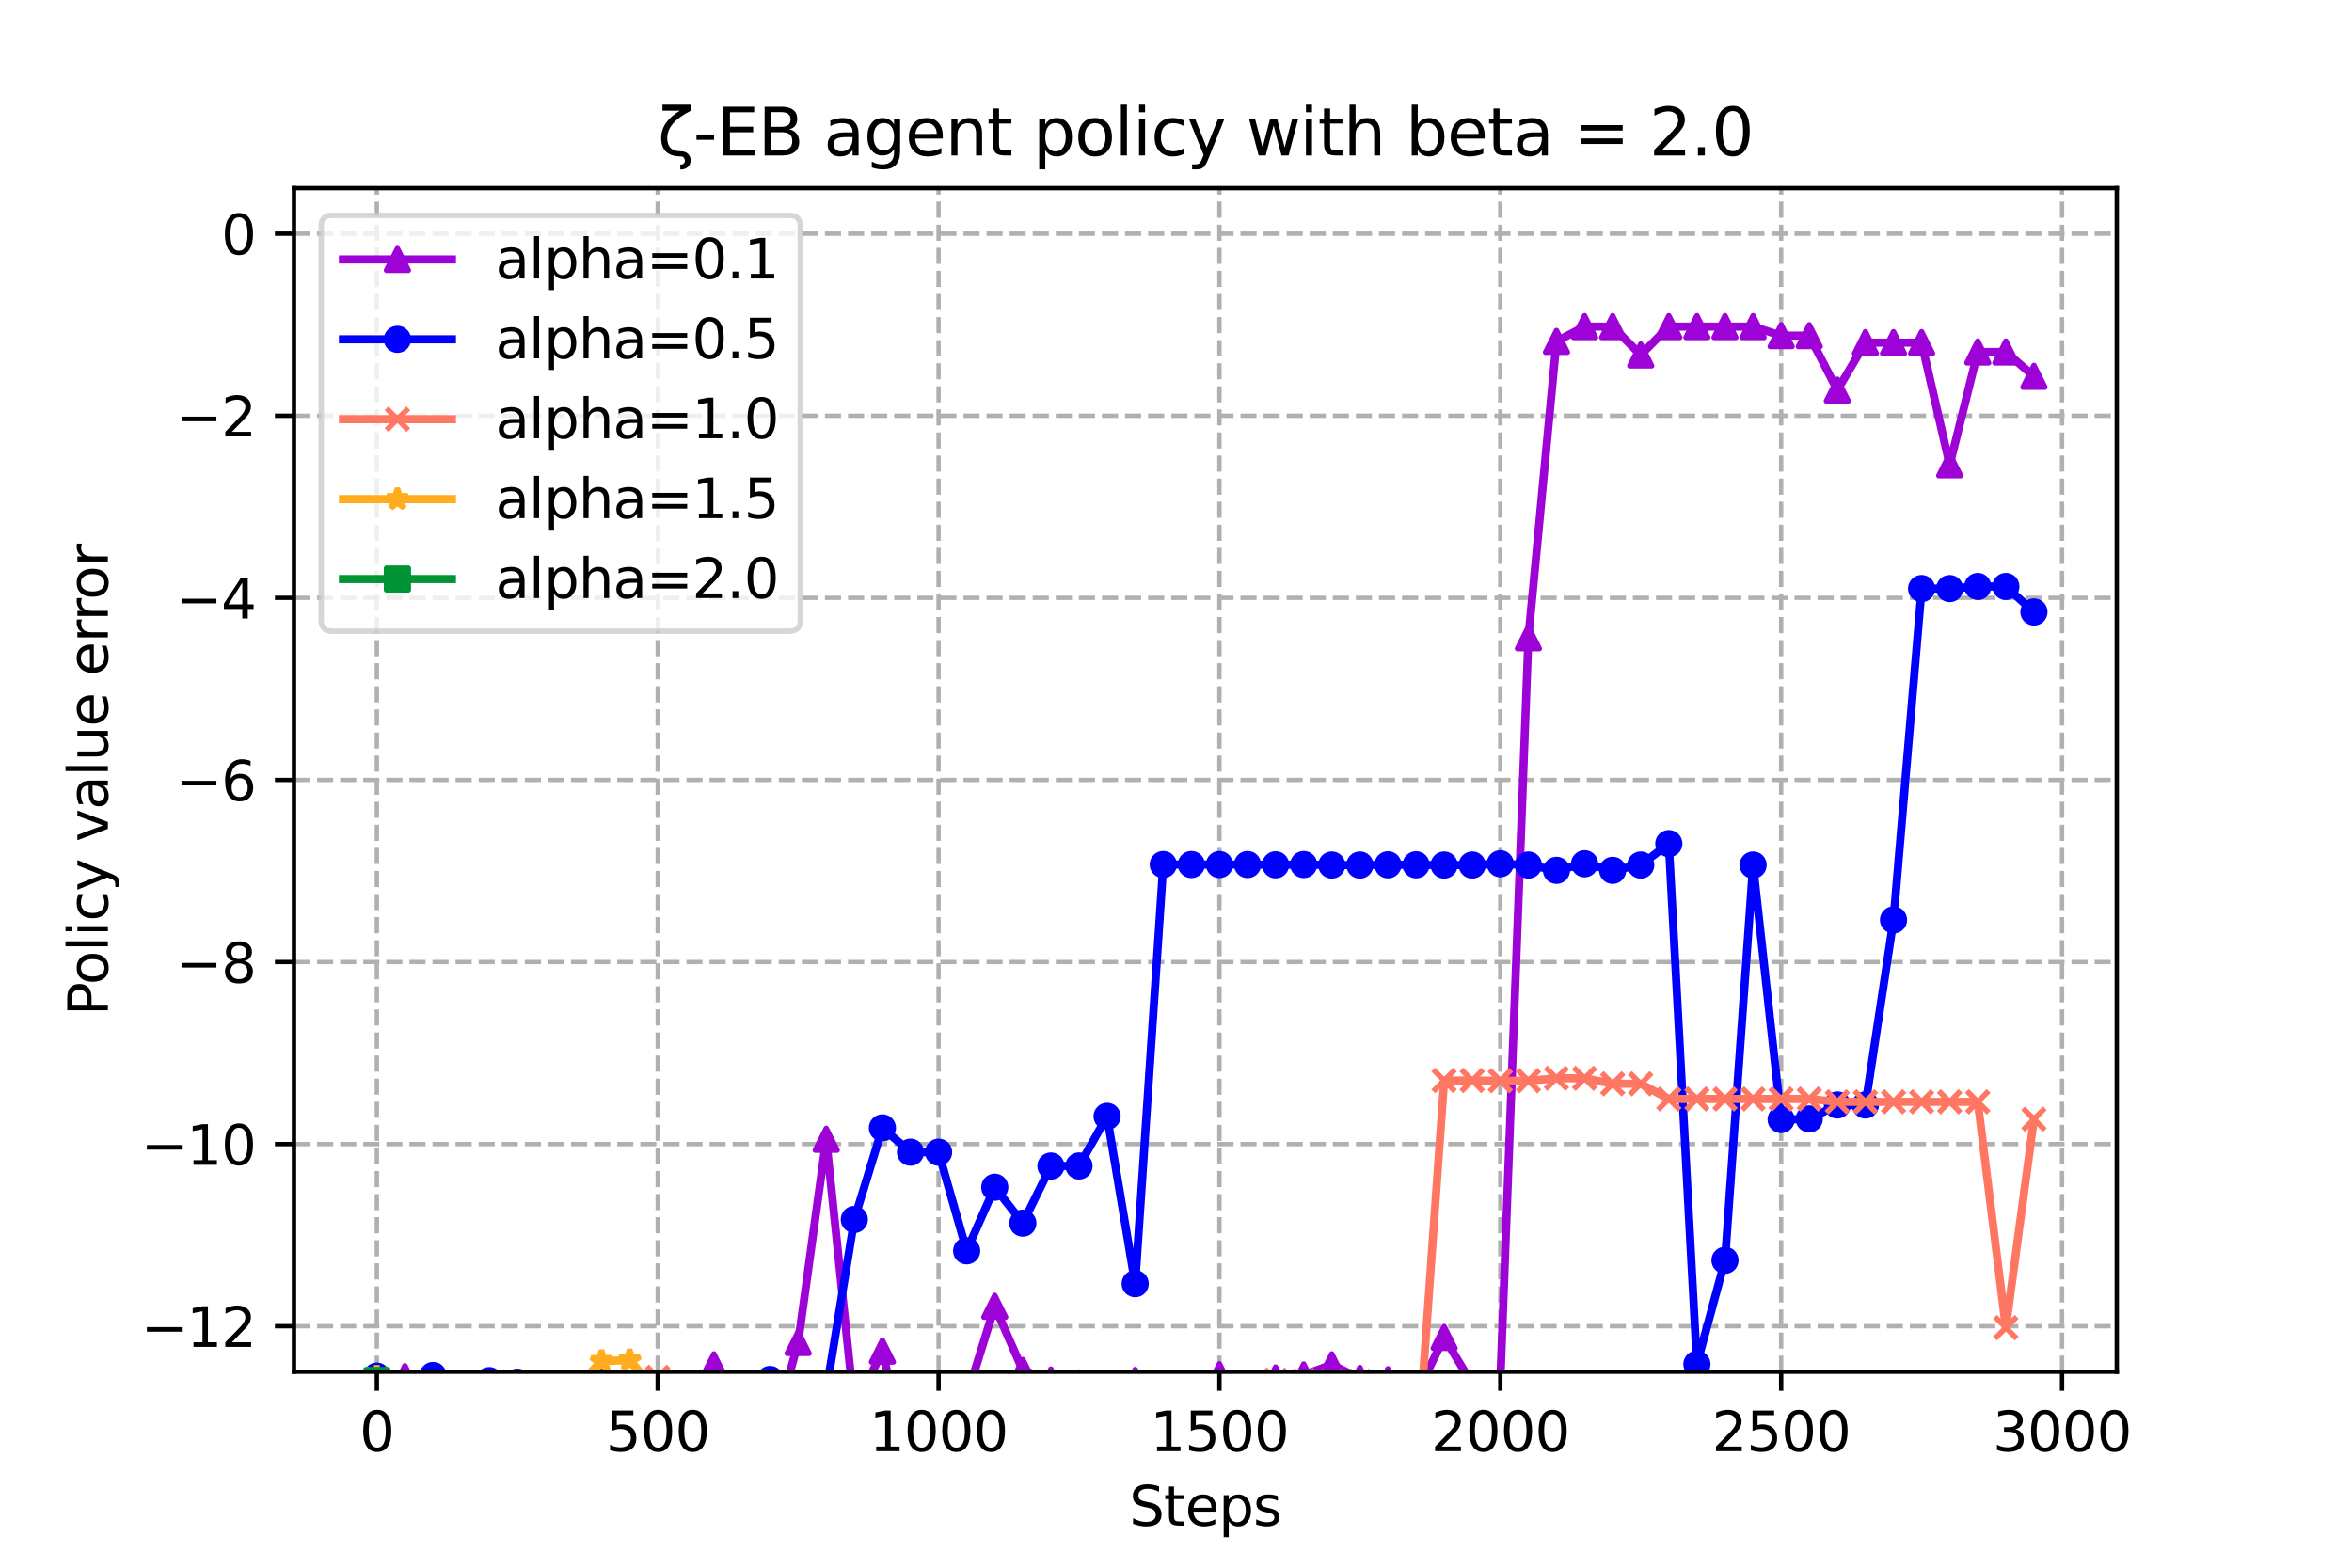 <?xml version="1.0" encoding="utf-8" standalone="no"?>
<!DOCTYPE svg PUBLIC "-//W3C//DTD SVG 1.1//EN"
  "http://www.w3.org/Graphics/SVG/1.1/DTD/svg11.dtd">
<svg xmlns:xlink="http://www.w3.org/1999/xlink" width="432pt" height="288pt" viewBox="0 0 432 288" xmlns="http://www.w3.org/2000/svg" version="1.1">
 <defs>
  <style type="text/css">*{stroke-linejoin: round; stroke-linecap: butt}</style>
 </defs>
 <g id="figure_1">
  <g id="patch_1">
   <path d="M 0 288 
L 432 288 
L 432 0 
L 0 0 
z
" style="fill: #ffffff"/>
  </g>
  <g id="axes_1">
   <g id="patch_2">
    <path d="M 54 252 
L 388.8 252 
L 388.8 34.56 
L 54 34.56 
z
" style="fill: #ffffff"/>
   </g>
   <g id="PolyCollection_1">
    <defs>
     <path id="m81b4714c76" d="M 69.218 -33.274 
L 69.218 -33.274 
L 74.377 -35.091 
L 79.536 -33.226 
L 84.694 -32.426 
L 89.853 -29.668 
L 95.012 -30.773 
L 100.17 -32.364 
L 105.329 -32.387 
L 110.488 -28.04 
L 115.647 -24.209 
L 120.805 -30.644 
L 125.964 -29.681 
L 131.123 -37.268 
L 136.281 -28.87 
L 141.44 -22.567 
L 146.599 -41.372 
L 151.757 -78.702 
L 156.916 -29.14 
L 162.075 -39.787 
L 167.234 -17.071 
L 172.392 -29.609 
L 177.551 -31.392 
L 182.71 -48.032 
L 187.868 -36.238 
L 193.027 -34.48 
L 198.186 -33.938 
L 203.345 -32.795 
L 208.503 -34.403 
L 213.662 -33.651 
L 218.821 -32.4 
L 223.979 -35.442 
L 229.138 -33.776 
L 234.297 -34.853 
L 239.455 -35.416 
L 244.614 -37.269 
L 249.773 -34.773 
L 254.932 -34.533 
L 260.09 -31.633 
L 265.249 -42.305 
L 270.408 -33.751 
L 275.566 -34.086 
L 280.725 -170.843 
L 285.884 -225.281 
L 291.043 -228.005 
L 296.201 -228.005 
L 301.36 -222.796 
L 306.519 -228.005 
L 311.677 -228.005 
L 316.836 -228.005 
L 321.995 -228.005 
L 327.153 -226.342 
L 332.312 -226.342 
L 337.471 -216.332 
L 342.63 -225.058 
L 347.788 -225.059 
L 352.947 -225.059 
L 358.106 -202.612 
L 363.264 -223.34 
L 368.423 -223.34 
L 373.582 -218.866 
L 373.582 -218.866 
L 373.582 -218.866 
L 368.423 -223.34 
L 363.264 -223.34 
L 358.106 -202.612 
L 352.947 -225.059 
L 347.788 -225.059 
L 342.63 -225.058 
L 337.471 -216.332 
L 332.312 -226.342 
L 327.153 -226.342 
L 321.995 -228.005 
L 316.836 -228.005 
L 311.677 -228.005 
L 306.519 -228.005 
L 301.36 -222.796 
L 296.201 -228.005 
L 291.043 -228.005 
L 285.884 -225.281 
L 280.725 -170.843 
L 275.566 -34.086 
L 270.408 -33.751 
L 265.249 -42.305 
L 260.09 -31.633 
L 254.932 -34.533 
L 249.773 -34.773 
L 244.614 -37.269 
L 239.455 -35.416 
L 234.297 -34.853 
L 229.138 -33.776 
L 223.979 -35.442 
L 218.821 -32.4 
L 213.662 -33.651 
L 208.503 -34.403 
L 203.345 -32.795 
L 198.186 -33.938 
L 193.027 -34.48 
L 187.868 -36.238 
L 182.71 -48.032 
L 177.551 -31.392 
L 172.392 -29.609 
L 167.234 -17.071 
L 162.075 -39.787 
L 156.916 -29.14 
L 151.757 -78.702 
L 146.599 -41.372 
L 141.44 -22.567 
L 136.281 -28.87 
L 131.123 -37.268 
L 125.964 -29.681 
L 120.805 -30.644 
L 115.647 -24.209 
L 110.488 -28.04 
L 105.329 -32.387 
L 100.17 -32.364 
L 95.012 -30.773 
L 89.853 -29.668 
L 84.694 -32.426 
L 79.536 -33.226 
L 74.377 -35.091 
L 69.218 -33.274 
z
" style="stroke: #9d02d7; stroke-opacity: 0.2"/>
    </defs>
    <g clip-path="url(#p8c9fe51deb)">
     <use xlink:href="#m81b4714c76" x="0" y="288" style="fill: #9d02d7; fill-opacity: 0.2; stroke: #9d02d7; stroke-opacity: 0.2"/>
    </g>
   </g>
   <g id="PolyCollection_2">
    <defs>
     <path id="macedd8bbc3" d="M 69.218 -35.183 
L 69.218 -35.183 
L 74.377 -33.576 
L 79.536 -35.303 
L 84.694 -33.885 
L 89.853 -34.367 
L 95.012 -34.079 
L 100.17 -31.334 
L 105.329 -30.018 
L 110.488 -34.534 
L 115.647 -26.894 
L 120.805 -29.978 
L 125.964 -28.777 
L 131.123 -33.305 
L 136.281 -28.582 
L 141.44 -34.578 
L 146.599 -33.383 
L 151.757 -32.384 
L 156.916 -63.969 
L 162.075 -80.793 
L 167.234 -76.328 
L 172.392 -76.328 
L 177.551 -58.212 
L 182.71 -69.896 
L 187.868 -63.295 
L 193.027 -73.787 
L 198.186 -73.799 
L 203.345 -82.916 
L 208.503 -52.172 
L 213.662 -129.174 
L 218.821 -129.174 
L 223.979 -129.174 
L 229.138 -129.174 
L 234.297 -129.126 
L 239.455 -129.174 
L 244.614 -129.084 
L 249.773 -129.084 
L 254.932 -129.127 
L 260.09 -129.127 
L 265.249 -129.084 
L 270.408 -129.084 
L 275.566 -129.319 
L 280.725 -129.084 
L 285.884 -128.113 
L 291.043 -129.319 
L 296.201 -128.113 
L 301.36 -129.084 
L 306.519 -133.023 
L 311.677 -37.392 
L 316.836 -56.468 
L 321.995 -129.084 
L 327.153 -82.327 
L 332.312 -82.436 
L 337.471 -85.006 
L 342.63 -85.006 
L 347.788 -119.005 
L 352.947 -179.874 
L 358.106 -179.874 
L 363.264 -180.259 
L 368.423 -180.259 
L 373.582 -175.573 
L 373.582 -175.573 
L 373.582 -175.573 
L 368.423 -180.259 
L 363.264 -180.259 
L 358.106 -179.874 
L 352.947 -179.874 
L 347.788 -119.005 
L 342.63 -85.006 
L 337.471 -85.006 
L 332.312 -82.436 
L 327.153 -82.327 
L 321.995 -129.084 
L 316.836 -56.468 
L 311.677 -37.392 
L 306.519 -133.023 
L 301.36 -129.084 
L 296.201 -128.113 
L 291.043 -129.319 
L 285.884 -128.113 
L 280.725 -129.084 
L 275.566 -129.319 
L 270.408 -129.084 
L 265.249 -129.084 
L 260.09 -129.127 
L 254.932 -129.127 
L 249.773 -129.084 
L 244.614 -129.084 
L 239.455 -129.174 
L 234.297 -129.126 
L 229.138 -129.174 
L 223.979 -129.174 
L 218.821 -129.174 
L 213.662 -129.174 
L 208.503 -52.172 
L 203.345 -82.916 
L 198.186 -73.799 
L 193.027 -73.787 
L 187.868 -63.295 
L 182.71 -69.896 
L 177.551 -58.212 
L 172.392 -76.328 
L 167.234 -76.328 
L 162.075 -80.793 
L 156.916 -63.969 
L 151.757 -32.384 
L 146.599 -33.383 
L 141.44 -34.578 
L 136.281 -28.582 
L 131.123 -33.305 
L 125.964 -28.777 
L 120.805 -29.978 
L 115.647 -26.894 
L 110.488 -34.534 
L 105.329 -30.018 
L 100.17 -31.334 
L 95.012 -34.079 
L 89.853 -34.367 
L 84.694 -33.885 
L 79.536 -35.303 
L 74.377 -33.576 
L 69.218 -35.183 
z
" style="stroke: #0000ff; stroke-opacity: 0.2"/>
    </defs>
    <g clip-path="url(#p8c9fe51deb)">
     <use xlink:href="#macedd8bbc3" x="0" y="288" style="fill: #0000ff; fill-opacity: 0.2; stroke: #0000ff; stroke-opacity: 0.2"/>
    </g>
   </g>
   <g id="PolyCollection_3">
    <defs>
     <path id="m07a55c8ecc" d="M 69.218 -34.648 
L 69.218 -34.648 
L 74.377 -33.353 
L 79.536 -30.547 
L 84.694 -30.79 
L 89.853 -30.955 
L 95.012 -30.216 
L 100.17 -29.968 
L 105.329 -31.754 
L 110.488 -32.036 
L 115.647 -26.052 
L 120.805 -34.982 
L 125.964 -28.711 
L 131.123 -29.118 
L 136.281 -28.178 
L 141.44 -29.563 
L 146.599 -33.123 
L 151.757 -33.755 
L 156.916 -31.759 
L 162.075 -30.054 
L 167.234 -33.56 
L 172.392 -33.81 
L 177.551 -24.106 
L 182.71 -17.225 
L 187.868 -7.254 
L 193.027 -33.992 
L 198.186 -25.115 
L 203.345 -22.05 
L 208.503 -28.084 
L 213.662 -28.085 
L 218.821 -28.085 
L 223.979 -33.988 
L 229.138 -28.878 
L 234.297 -34.461 
L 239.455 -34.343 
L 244.614 -34.239 
L 249.773 -34.26 
L 254.932 -31.25 
L 260.09 -17.081 
L 265.249 -89.505 
L 270.408 -89.505 
L 275.566 -89.461 
L 280.725 -89.461 
L 285.884 -89.915 
L 291.043 -89.915 
L 296.201 -88.897 
L 301.36 -88.897 
L 306.519 -86.107 
L 311.677 -86.107 
L 316.836 -86.107 
L 321.995 -86.107 
L 327.153 -86.107 
L 332.312 -86.107 
L 337.471 -85.585 
L 342.63 -85.585 
L 347.788 -85.585 
L 352.947 -85.585 
L 358.106 -85.585 
L 363.264 -85.585 
L 368.423 -44.089 
L 373.582 -82.396 
L 373.582 -82.396 
L 373.582 -82.396 
L 368.423 -44.089 
L 363.264 -85.585 
L 358.106 -85.585 
L 352.947 -85.585 
L 347.788 -85.585 
L 342.63 -85.585 
L 337.471 -85.585 
L 332.312 -86.107 
L 327.153 -86.107 
L 321.995 -86.107 
L 316.836 -86.107 
L 311.677 -86.107 
L 306.519 -86.107 
L 301.36 -88.897 
L 296.201 -88.897 
L 291.043 -89.915 
L 285.884 -89.915 
L 280.725 -89.461 
L 275.566 -89.461 
L 270.408 -89.505 
L 265.249 -89.505 
L 260.09 -17.081 
L 254.932 -31.25 
L 249.773 -34.26 
L 244.614 -34.239 
L 239.455 -34.343 
L 234.297 -34.461 
L 229.138 -28.878 
L 223.979 -33.988 
L 218.821 -28.085 
L 213.662 -28.085 
L 208.503 -28.084 
L 203.345 -22.05 
L 198.186 -25.115 
L 193.027 -33.992 
L 187.868 -7.254 
L 182.71 -17.225 
L 177.551 -24.106 
L 172.392 -33.81 
L 167.234 -33.56 
L 162.075 -30.054 
L 156.916 -31.759 
L 151.757 -33.755 
L 146.599 -33.123 
L 141.44 -29.563 
L 136.281 -28.178 
L 131.123 -29.118 
L 125.964 -28.711 
L 120.805 -34.982 
L 115.647 -26.052 
L 110.488 -32.036 
L 105.329 -31.754 
L 100.17 -29.968 
L 95.012 -30.216 
L 89.853 -30.955 
L 84.694 -30.79 
L 79.536 -30.547 
L 74.377 -33.353 
L 69.218 -34.648 
z
" style="stroke: #ff7763; stroke-opacity: 0.2"/>
    </defs>
    <g clip-path="url(#p8c9fe51deb)">
     <use xlink:href="#m07a55c8ecc" x="0" y="288" style="fill: #ff7763; fill-opacity: 0.2; stroke: #ff7763; stroke-opacity: 0.2"/>
    </g>
   </g>
   <g id="PolyCollection_4">
    <defs>
     <path id="m60810c3382" d="M 69.218 -35.091 
L 69.218 -35.091 
L 74.377 -30.892 
L 79.536 -33.696 
L 84.694 -33.14 
L 89.853 -32.889 
L 95.012 -32.56 
L 100.17 -32.936 
L 105.329 -32.535 
L 110.488 -37.963 
L 115.647 -38.11 
L 120.805 -32.182 
L 125.964 -32.174 
L 131.123 -32.174 
L 136.281 -32.174 
L 141.44 -32.174 
L 146.599 -32.174 
L 151.757 -32.174 
L 156.916 -32.174 
L 162.075 -32.174 
L 167.234 -32.174 
L 172.392 -32.174 
L 177.551 -32.174 
L 182.71 -32.174 
L 187.868 -32.174 
L 193.027 -32.174 
L 198.186 -32.174 
L 203.345 -32.174 
L 208.503 -32.174 
L 213.662 -31.957 
L 218.821 -31.957 
L 223.979 -31.957 
L 229.138 -31.957 
L 234.297 -31.957 
L 239.455 -31.957 
L 244.614 -31.957 
L 249.773 -31.957 
L 254.932 -32.091 
L 260.09 -32.091 
L 265.249 -32.091 
L 270.408 -32.091 
L 275.566 -32.091 
L 280.725 -32.091 
L 285.884 -32.091 
L 291.043 -32.091 
L 296.201 -32.091 
L 301.36 -32.091 
L 306.519 -32.091 
L 311.677 -33.357 
L 316.836 -33.357 
L 321.995 -33.357 
L 327.153 -33.357 
L 332.312 -33.357 
L 337.471 -33.357 
L 342.63 -33.357 
L 347.788 -25.473 
L 352.947 -31.733 
L 358.106 -31.733 
L 363.264 -31.733 
L 368.423 -31.739 
L 373.582 -31.739 
L 373.582 -31.739 
L 373.582 -31.739 
L 368.423 -31.739 
L 363.264 -31.733 
L 358.106 -31.733 
L 352.947 -31.733 
L 347.788 -25.473 
L 342.63 -33.357 
L 337.471 -33.357 
L 332.312 -33.357 
L 327.153 -33.357 
L 321.995 -33.357 
L 316.836 -33.357 
L 311.677 -33.357 
L 306.519 -32.091 
L 301.36 -32.091 
L 296.201 -32.091 
L 291.043 -32.091 
L 285.884 -32.091 
L 280.725 -32.091 
L 275.566 -32.091 
L 270.408 -32.091 
L 265.249 -32.091 
L 260.09 -32.091 
L 254.932 -32.091 
L 249.773 -31.957 
L 244.614 -31.957 
L 239.455 -31.957 
L 234.297 -31.957 
L 229.138 -31.957 
L 223.979 -31.957 
L 218.821 -31.957 
L 213.662 -31.957 
L 208.503 -32.174 
L 203.345 -32.174 
L 198.186 -32.174 
L 193.027 -32.174 
L 187.868 -32.174 
L 182.71 -32.174 
L 177.551 -32.174 
L 172.392 -32.174 
L 167.234 -32.174 
L 162.075 -32.174 
L 156.916 -32.174 
L 151.757 -32.174 
L 146.599 -32.174 
L 141.44 -32.174 
L 136.281 -32.174 
L 131.123 -32.174 
L 125.964 -32.174 
L 120.805 -32.182 
L 115.647 -38.11 
L 110.488 -37.963 
L 105.329 -32.535 
L 100.17 -32.936 
L 95.012 -32.56 
L 89.853 -32.889 
L 84.694 -33.14 
L 79.536 -33.696 
L 74.377 -30.892 
L 69.218 -35.091 
z
" style="stroke: #ffac1e; stroke-opacity: 0.2"/>
    </defs>
    <g clip-path="url(#p8c9fe51deb)">
     <use xlink:href="#m60810c3382" x="0" y="288" style="fill: #ffac1e; fill-opacity: 0.2; stroke: #ffac1e; stroke-opacity: 0.2"/>
    </g>
   </g>
   <g id="PolyCollection_5">
    <defs>
     <path id="m88d75b3df0" d="M 69.218 -34.387 
L 69.218 -34.387 
L 74.377 -31.429 
L 79.536 -33.406 
L 84.694 -31.338 
L 89.853 -32.515 
L 95.012 -32.58 
L 100.17 -32.445 
L 105.329 -32.593 
L 110.488 -32.512 
L 115.647 -32.44 
L 120.805 -32.511 
L 125.964 -32.373 
L 131.123 -32.44 
L 136.281 -32.512 
L 141.44 -32.593 
L 146.599 -32.024 
L 151.757 -31.723 
L 156.916 -31.723 
L 162.075 -31.723 
L 167.234 -31.723 
L 172.392 -31.723 
L 177.551 -31.723 
L 182.71 -31.723 
L 187.868 -31.723 
L 193.027 -31.82 
L 198.186 -31.82 
L 203.345 -31.82 
L 208.503 -31.82 
L 213.662 -31.82 
L 218.821 -31.82 
L 223.979 -31.82 
L 229.138 -31.82 
L 234.297 -31.82 
L 239.455 -31.82 
L 244.614 -31.82 
L 249.773 -31.82 
L 254.932 -31.82 
L 260.09 -31.82 
L 265.249 -31.82 
L 270.408 -31.82 
L 275.566 -31.82 
L 280.725 -31.82 
L 285.884 -31.82 
L 291.043 -31.82 
L 296.201 -31.82 
L 301.36 -32.463 
L 306.519 -32.463 
L 311.677 -32.463 
L 316.836 -32.508 
L 321.995 -32.508 
L 327.153 -32.463 
L 332.312 -32.464 
L 337.471 -32.508 
L 342.63 -32.464 
L 347.788 -32.463 
L 352.947 -32.508 
L 358.106 -32.463 
L 363.264 -32.463 
L 368.423 -32.463 
L 373.582 -32.463 
L 373.582 -32.463 
L 373.582 -32.463 
L 368.423 -32.463 
L 363.264 -32.463 
L 358.106 -32.463 
L 352.947 -32.508 
L 347.788 -32.463 
L 342.63 -32.464 
L 337.471 -32.508 
L 332.312 -32.464 
L 327.153 -32.463 
L 321.995 -32.508 
L 316.836 -32.508 
L 311.677 -32.463 
L 306.519 -32.463 
L 301.36 -32.463 
L 296.201 -31.82 
L 291.043 -31.82 
L 285.884 -31.82 
L 280.725 -31.82 
L 275.566 -31.82 
L 270.408 -31.82 
L 265.249 -31.82 
L 260.09 -31.82 
L 254.932 -31.82 
L 249.773 -31.82 
L 244.614 -31.82 
L 239.455 -31.82 
L 234.297 -31.82 
L 229.138 -31.82 
L 223.979 -31.82 
L 218.821 -31.82 
L 213.662 -31.82 
L 208.503 -31.82 
L 203.345 -31.82 
L 198.186 -31.82 
L 193.027 -31.82 
L 187.868 -31.723 
L 182.71 -31.723 
L 177.551 -31.723 
L 172.392 -31.723 
L 167.234 -31.723 
L 162.075 -31.723 
L 156.916 -31.723 
L 151.757 -31.723 
L 146.599 -32.024 
L 141.44 -32.593 
L 136.281 -32.512 
L 131.123 -32.44 
L 125.964 -32.373 
L 120.805 -32.511 
L 115.647 -32.44 
L 110.488 -32.512 
L 105.329 -32.593 
L 100.17 -32.445 
L 95.012 -32.58 
L 89.853 -32.515 
L 84.694 -31.338 
L 79.536 -33.406 
L 74.377 -31.429 
L 69.218 -34.387 
z
" style="stroke: #009435; stroke-opacity: 0.2"/>
    </defs>
    <g clip-path="url(#p8c9fe51deb)">
     <use xlink:href="#m88d75b3df0" x="0" y="288" style="fill: #009435; fill-opacity: 0.2; stroke: #009435; stroke-opacity: 0.2"/>
    </g>
   </g>
   <g id="matplotlib.axis_1">
    <g id="xtick_1">
     <g id="line2d_1">
      <path d="M 69.218 252 
L 69.218 34.56 
" clip-path="url(#p8c9fe51deb)" style="fill: none; stroke-dasharray: 2.96,1.28; stroke-dashoffset: 0; stroke: #b0b0b0; stroke-width: 0.8"/>
     </g>
     <g id="line2d_2">
      <defs>
       <path id="m76814e678f" d="M 0 0 
L 0 3.5 
" style="stroke: #000000; stroke-width: 0.8"/>
      </defs>
      <g>
       <use xlink:href="#m76814e678f" x="69.218" y="252" style="stroke: #000000; stroke-width: 0.8"/>
      </g>
     </g>
     <g id="text_1">
      <!-- 0 -->
      <g transform="translate(66.037 266.598)scale(0.1 -0.1)">
       <defs>
        <path id="DejaVuSans-30" d="M 2034 4250 
Q 1547 4250 1301 3770 
Q 1056 3291 1056 2328 
Q 1056 1369 1301 889 
Q 1547 409 2034 409 
Q 2525 409 2770 889 
Q 3016 1369 3016 2328 
Q 3016 3291 2770 3770 
Q 2525 4250 2034 4250 
z
M 2034 4750 
Q 2819 4750 3233 4129 
Q 3647 3509 3647 2328 
Q 3647 1150 3233 529 
Q 2819 -91 2034 -91 
Q 1250 -91 836 529 
Q 422 1150 422 2328 
Q 422 3509 836 4129 
Q 1250 4750 2034 4750 
z
" transform="scale(0.016)"/>
       </defs>
       <use xlink:href="#DejaVuSans-30"/>
      </g>
     </g>
    </g>
    <g id="xtick_2">
     <g id="line2d_3">
      <path d="M 120.805 252 
L 120.805 34.56 
" clip-path="url(#p8c9fe51deb)" style="fill: none; stroke-dasharray: 2.96,1.28; stroke-dashoffset: 0; stroke: #b0b0b0; stroke-width: 0.8"/>
     </g>
     <g id="line2d_4">
      <g>
       <use xlink:href="#m76814e678f" x="120.805" y="252" style="stroke: #000000; stroke-width: 0.8"/>
      </g>
     </g>
     <g id="text_2">
      <!-- 500 -->
      <g transform="translate(111.261 266.598)scale(0.1 -0.1)">
       <defs>
        <path id="DejaVuSans-35" d="M 691 4666 
L 3169 4666 
L 3169 4134 
L 1269 4134 
L 1269 2991 
Q 1406 3038 1543 3061 
Q 1681 3084 1819 3084 
Q 2600 3084 3056 2656 
Q 3513 2228 3513 1497 
Q 3513 744 3044 326 
Q 2575 -91 1722 -91 
Q 1428 -91 1123 -41 
Q 819 9 494 109 
L 494 744 
Q 775 591 1075 516 
Q 1375 441 1709 441 
Q 2250 441 2565 725 
Q 2881 1009 2881 1497 
Q 2881 1984 2565 2268 
Q 2250 2553 1709 2553 
Q 1456 2553 1204 2497 
Q 953 2441 691 2322 
L 691 4666 
z
" transform="scale(0.016)"/>
       </defs>
       <use xlink:href="#DejaVuSans-35"/>
       <use xlink:href="#DejaVuSans-30" x="63.623"/>
       <use xlink:href="#DejaVuSans-30" x="127.246"/>
      </g>
     </g>
    </g>
    <g id="xtick_3">
     <g id="line2d_5">
      <path d="M 172.392 252 
L 172.392 34.56 
" clip-path="url(#p8c9fe51deb)" style="fill: none; stroke-dasharray: 2.96,1.28; stroke-dashoffset: 0; stroke: #b0b0b0; stroke-width: 0.8"/>
     </g>
     <g id="line2d_6">
      <g>
       <use xlink:href="#m76814e678f" x="172.392" y="252" style="stroke: #000000; stroke-width: 0.8"/>
      </g>
     </g>
     <g id="text_3">
      <!-- 1000 -->
      <g transform="translate(159.667 266.598)scale(0.1 -0.1)">
       <defs>
        <path id="DejaVuSans-31" d="M 794 531 
L 1825 531 
L 1825 4091 
L 703 3866 
L 703 4441 
L 1819 4666 
L 2450 4666 
L 2450 531 
L 3481 531 
L 3481 0 
L 794 0 
L 794 531 
z
" transform="scale(0.016)"/>
       </defs>
       <use xlink:href="#DejaVuSans-31"/>
       <use xlink:href="#DejaVuSans-30" x="63.623"/>
       <use xlink:href="#DejaVuSans-30" x="127.246"/>
       <use xlink:href="#DejaVuSans-30" x="190.869"/>
      </g>
     </g>
    </g>
    <g id="xtick_4">
     <g id="line2d_7">
      <path d="M 223.979 252 
L 223.979 34.56 
" clip-path="url(#p8c9fe51deb)" style="fill: none; stroke-dasharray: 2.96,1.28; stroke-dashoffset: 0; stroke: #b0b0b0; stroke-width: 0.8"/>
     </g>
     <g id="line2d_8">
      <g>
       <use xlink:href="#m76814e678f" x="223.979" y="252" style="stroke: #000000; stroke-width: 0.8"/>
      </g>
     </g>
     <g id="text_4">
      <!-- 1500 -->
      <g transform="translate(211.254 266.598)scale(0.1 -0.1)">
       <use xlink:href="#DejaVuSans-31"/>
       <use xlink:href="#DejaVuSans-35" x="63.623"/>
       <use xlink:href="#DejaVuSans-30" x="127.246"/>
       <use xlink:href="#DejaVuSans-30" x="190.869"/>
      </g>
     </g>
    </g>
    <g id="xtick_5">
     <g id="line2d_9">
      <path d="M 275.566 252 
L 275.566 34.56 
" clip-path="url(#p8c9fe51deb)" style="fill: none; stroke-dasharray: 2.96,1.28; stroke-dashoffset: 0; stroke: #b0b0b0; stroke-width: 0.8"/>
     </g>
     <g id="line2d_10">
      <g>
       <use xlink:href="#m76814e678f" x="275.566" y="252" style="stroke: #000000; stroke-width: 0.8"/>
      </g>
     </g>
     <g id="text_5">
      <!-- 2000 -->
      <g transform="translate(262.841 266.598)scale(0.1 -0.1)">
       <defs>
        <path id="DejaVuSans-32" d="M 1228 531 
L 3431 531 
L 3431 0 
L 469 0 
L 469 531 
Q 828 903 1448 1529 
Q 2069 2156 2228 2338 
Q 2531 2678 2651 2914 
Q 2772 3150 2772 3378 
Q 2772 3750 2511 3984 
Q 2250 4219 1831 4219 
Q 1534 4219 1204 4116 
Q 875 4013 500 3803 
L 500 4441 
Q 881 4594 1212 4672 
Q 1544 4750 1819 4750 
Q 2544 4750 2975 4387 
Q 3406 4025 3406 3419 
Q 3406 3131 3298 2873 
Q 3191 2616 2906 2266 
Q 2828 2175 2409 1742 
Q 1991 1309 1228 531 
z
" transform="scale(0.016)"/>
       </defs>
       <use xlink:href="#DejaVuSans-32"/>
       <use xlink:href="#DejaVuSans-30" x="63.623"/>
       <use xlink:href="#DejaVuSans-30" x="127.246"/>
       <use xlink:href="#DejaVuSans-30" x="190.869"/>
      </g>
     </g>
    </g>
    <g id="xtick_6">
     <g id="line2d_11">
      <path d="M 327.153 252 
L 327.153 34.56 
" clip-path="url(#p8c9fe51deb)" style="fill: none; stroke-dasharray: 2.96,1.28; stroke-dashoffset: 0; stroke: #b0b0b0; stroke-width: 0.8"/>
     </g>
     <g id="line2d_12">
      <g>
       <use xlink:href="#m76814e678f" x="327.153" y="252" style="stroke: #000000; stroke-width: 0.8"/>
      </g>
     </g>
     <g id="text_6">
      <!-- 2500 -->
      <g transform="translate(314.428 266.598)scale(0.1 -0.1)">
       <use xlink:href="#DejaVuSans-32"/>
       <use xlink:href="#DejaVuSans-35" x="63.623"/>
       <use xlink:href="#DejaVuSans-30" x="127.246"/>
       <use xlink:href="#DejaVuSans-30" x="190.869"/>
      </g>
     </g>
    </g>
    <g id="xtick_7">
     <g id="line2d_13">
      <path d="M 378.741 252 
L 378.741 34.56 
" clip-path="url(#p8c9fe51deb)" style="fill: none; stroke-dasharray: 2.96,1.28; stroke-dashoffset: 0; stroke: #b0b0b0; stroke-width: 0.8"/>
     </g>
     <g id="line2d_14">
      <g>
       <use xlink:href="#m76814e678f" x="378.741" y="252" style="stroke: #000000; stroke-width: 0.8"/>
      </g>
     </g>
     <g id="text_7">
      <!-- 3000 -->
      <g transform="translate(366.016 266.598)scale(0.1 -0.1)">
       <defs>
        <path id="DejaVuSans-33" d="M 2597 2516 
Q 3050 2419 3304 2112 
Q 3559 1806 3559 1356 
Q 3559 666 3084 287 
Q 2609 -91 1734 -91 
Q 1441 -91 1130 -33 
Q 819 25 488 141 
L 488 750 
Q 750 597 1062 519 
Q 1375 441 1716 441 
Q 2309 441 2620 675 
Q 2931 909 2931 1356 
Q 2931 1769 2642 2001 
Q 2353 2234 1838 2234 
L 1294 2234 
L 1294 2753 
L 1863 2753 
Q 2328 2753 2575 2939 
Q 2822 3125 2822 3475 
Q 2822 3834 2567 4026 
Q 2313 4219 1838 4219 
Q 1578 4219 1281 4162 
Q 984 4106 628 3988 
L 628 4550 
Q 988 4650 1302 4700 
Q 1616 4750 1894 4750 
Q 2613 4750 3031 4423 
Q 3450 4097 3450 3541 
Q 3450 3153 3228 2886 
Q 3006 2619 2597 2516 
z
" transform="scale(0.016)"/>
       </defs>
       <use xlink:href="#DejaVuSans-33"/>
       <use xlink:href="#DejaVuSans-30" x="63.623"/>
       <use xlink:href="#DejaVuSans-30" x="127.246"/>
       <use xlink:href="#DejaVuSans-30" x="190.869"/>
      </g>
     </g>
    </g>
    <g id="text_8">
     <!-- Steps -->
     <g transform="translate(207.41 280.277)scale(0.1 -0.1)">
      <defs>
       <path id="DejaVuSans-53" d="M 3425 4513 
L 3425 3897 
Q 3066 4069 2747 4153 
Q 2428 4238 2131 4238 
Q 1616 4238 1336 4038 
Q 1056 3838 1056 3469 
Q 1056 3159 1242 3001 
Q 1428 2844 1947 2747 
L 2328 2669 
Q 3034 2534 3370 2195 
Q 3706 1856 3706 1288 
Q 3706 609 3251 259 
Q 2797 -91 1919 -91 
Q 1588 -91 1214 -16 
Q 841 59 441 206 
L 441 856 
Q 825 641 1194 531 
Q 1563 422 1919 422 
Q 2459 422 2753 634 
Q 3047 847 3047 1241 
Q 3047 1584 2836 1778 
Q 2625 1972 2144 2069 
L 1759 2144 
Q 1053 2284 737 2584 
Q 422 2884 422 3419 
Q 422 4038 858 4394 
Q 1294 4750 2059 4750 
Q 2388 4750 2728 4690 
Q 3069 4631 3425 4513 
z
" transform="scale(0.016)"/>
       <path id="DejaVuSans-74" d="M 1172 4494 
L 1172 3500 
L 2356 3500 
L 2356 3053 
L 1172 3053 
L 1172 1153 
Q 1172 725 1289 603 
Q 1406 481 1766 481 
L 2356 481 
L 2356 0 
L 1766 0 
Q 1100 0 847 248 
Q 594 497 594 1153 
L 594 3053 
L 172 3053 
L 172 3500 
L 594 3500 
L 594 4494 
L 1172 4494 
z
" transform="scale(0.016)"/>
       <path id="DejaVuSans-65" d="M 3597 1894 
L 3597 1613 
L 953 1613 
Q 991 1019 1311 708 
Q 1631 397 2203 397 
Q 2534 397 2845 478 
Q 3156 559 3463 722 
L 3463 178 
Q 3153 47 2828 -22 
Q 2503 -91 2169 -91 
Q 1331 -91 842 396 
Q 353 884 353 1716 
Q 353 2575 817 3079 
Q 1281 3584 2069 3584 
Q 2775 3584 3186 3129 
Q 3597 2675 3597 1894 
z
M 3022 2063 
Q 3016 2534 2758 2815 
Q 2500 3097 2075 3097 
Q 1594 3097 1305 2825 
Q 1016 2553 972 2059 
L 3022 2063 
z
" transform="scale(0.016)"/>
       <path id="DejaVuSans-70" d="M 1159 525 
L 1159 -1331 
L 581 -1331 
L 581 3500 
L 1159 3500 
L 1159 2969 
Q 1341 3281 1617 3432 
Q 1894 3584 2278 3584 
Q 2916 3584 3314 3078 
Q 3713 2572 3713 1747 
Q 3713 922 3314 415 
Q 2916 -91 2278 -91 
Q 1894 -91 1617 61 
Q 1341 213 1159 525 
z
M 3116 1747 
Q 3116 2381 2855 2742 
Q 2594 3103 2138 3103 
Q 1681 3103 1420 2742 
Q 1159 2381 1159 1747 
Q 1159 1113 1420 752 
Q 1681 391 2138 391 
Q 2594 391 2855 752 
Q 3116 1113 3116 1747 
z
" transform="scale(0.016)"/>
       <path id="DejaVuSans-73" d="M 2834 3397 
L 2834 2853 
Q 2591 2978 2328 3040 
Q 2066 3103 1784 3103 
Q 1356 3103 1142 2972 
Q 928 2841 928 2578 
Q 928 2378 1081 2264 
Q 1234 2150 1697 2047 
L 1894 2003 
Q 2506 1872 2764 1633 
Q 3022 1394 3022 966 
Q 3022 478 2636 193 
Q 2250 -91 1575 -91 
Q 1294 -91 989 -36 
Q 684 19 347 128 
L 347 722 
Q 666 556 975 473 
Q 1284 391 1588 391 
Q 1994 391 2212 530 
Q 2431 669 2431 922 
Q 2431 1156 2273 1281 
Q 2116 1406 1581 1522 
L 1381 1569 
Q 847 1681 609 1914 
Q 372 2147 372 2553 
Q 372 3047 722 3315 
Q 1072 3584 1716 3584 
Q 2034 3584 2315 3537 
Q 2597 3491 2834 3397 
z
" transform="scale(0.016)"/>
      </defs>
      <use xlink:href="#DejaVuSans-53"/>
      <use xlink:href="#DejaVuSans-74" x="63.477"/>
      <use xlink:href="#DejaVuSans-65" x="102.686"/>
      <use xlink:href="#DejaVuSans-70" x="164.209"/>
      <use xlink:href="#DejaVuSans-73" x="227.686"/>
     </g>
    </g>
   </g>
   <g id="matplotlib.axis_2">
    <g id="ytick_1">
     <g id="line2d_15">
      <path d="M 54 243.637 
L 388.8 243.637 
" clip-path="url(#p8c9fe51deb)" style="fill: none; stroke-dasharray: 2.96,1.28; stroke-dashoffset: 0; stroke: #b0b0b0; stroke-width: 0.8"/>
     </g>
     <g id="line2d_16">
      <defs>
       <path id="mdbb73c1978" d="M 0 0 
L -3.5 0 
" style="stroke: #000000; stroke-width: 0.8"/>
      </defs>
      <g>
       <use xlink:href="#mdbb73c1978" x="54" y="243.637" style="stroke: #000000; stroke-width: 0.8"/>
      </g>
     </g>
     <g id="text_9">
      <!-- −12 -->
      <g transform="translate(25.895 247.436)scale(0.1 -0.1)">
       <defs>
        <path id="DejaVuSans-2212" d="M 678 2272 
L 4684 2272 
L 4684 1741 
L 678 1741 
L 678 2272 
z
" transform="scale(0.016)"/>
       </defs>
       <use xlink:href="#DejaVuSans-2212"/>
       <use xlink:href="#DejaVuSans-31" x="83.789"/>
       <use xlink:href="#DejaVuSans-32" x="147.412"/>
      </g>
     </g>
    </g>
    <g id="ytick_2">
     <g id="line2d_17">
      <path d="M 54 210.185 
L 388.8 210.185 
" clip-path="url(#p8c9fe51deb)" style="fill: none; stroke-dasharray: 2.96,1.28; stroke-dashoffset: 0; stroke: #b0b0b0; stroke-width: 0.8"/>
     </g>
     <g id="line2d_18">
      <g>
       <use xlink:href="#mdbb73c1978" x="54" y="210.185" style="stroke: #000000; stroke-width: 0.8"/>
      </g>
     </g>
     <g id="text_10">
      <!-- −10 -->
      <g transform="translate(25.895 213.984)scale(0.1 -0.1)">
       <use xlink:href="#DejaVuSans-2212"/>
       <use xlink:href="#DejaVuSans-31" x="83.789"/>
       <use xlink:href="#DejaVuSans-30" x="147.412"/>
      </g>
     </g>
    </g>
    <g id="ytick_3">
     <g id="line2d_19">
      <path d="M 54 176.732 
L 388.8 176.732 
" clip-path="url(#p8c9fe51deb)" style="fill: none; stroke-dasharray: 2.96,1.28; stroke-dashoffset: 0; stroke: #b0b0b0; stroke-width: 0.8"/>
     </g>
     <g id="line2d_20">
      <g>
       <use xlink:href="#mdbb73c1978" x="54" y="176.732" style="stroke: #000000; stroke-width: 0.8"/>
      </g>
     </g>
     <g id="text_11">
      <!-- −8 -->
      <g transform="translate(32.258 180.532)scale(0.1 -0.1)">
       <defs>
        <path id="DejaVuSans-38" d="M 2034 2216 
Q 1584 2216 1326 1975 
Q 1069 1734 1069 1313 
Q 1069 891 1326 650 
Q 1584 409 2034 409 
Q 2484 409 2743 651 
Q 3003 894 3003 1313 
Q 3003 1734 2745 1975 
Q 2488 2216 2034 2216 
z
M 1403 2484 
Q 997 2584 770 2862 
Q 544 3141 544 3541 
Q 544 4100 942 4425 
Q 1341 4750 2034 4750 
Q 2731 4750 3128 4425 
Q 3525 4100 3525 3541 
Q 3525 3141 3298 2862 
Q 3072 2584 2669 2484 
Q 3125 2378 3379 2068 
Q 3634 1759 3634 1313 
Q 3634 634 3220 271 
Q 2806 -91 2034 -91 
Q 1263 -91 848 271 
Q 434 634 434 1313 
Q 434 1759 690 2068 
Q 947 2378 1403 2484 
z
M 1172 3481 
Q 1172 3119 1398 2916 
Q 1625 2713 2034 2713 
Q 2441 2713 2670 2916 
Q 2900 3119 2900 3481 
Q 2900 3844 2670 4047 
Q 2441 4250 2034 4250 
Q 1625 4250 1398 4047 
Q 1172 3844 1172 3481 
z
" transform="scale(0.016)"/>
       </defs>
       <use xlink:href="#DejaVuSans-2212"/>
       <use xlink:href="#DejaVuSans-38" x="83.789"/>
      </g>
     </g>
    </g>
    <g id="ytick_4">
     <g id="line2d_21">
      <path d="M 54 143.28 
L 388.8 143.28 
" clip-path="url(#p8c9fe51deb)" style="fill: none; stroke-dasharray: 2.96,1.28; stroke-dashoffset: 0; stroke: #b0b0b0; stroke-width: 0.8"/>
     </g>
     <g id="line2d_22">
      <g>
       <use xlink:href="#mdbb73c1978" x="54" y="143.28" style="stroke: #000000; stroke-width: 0.8"/>
      </g>
     </g>
     <g id="text_12">
      <!-- −6 -->
      <g transform="translate(32.258 147.079)scale(0.1 -0.1)">
       <defs>
        <path id="DejaVuSans-36" d="M 2113 2584 
Q 1688 2584 1439 2293 
Q 1191 2003 1191 1497 
Q 1191 994 1439 701 
Q 1688 409 2113 409 
Q 2538 409 2786 701 
Q 3034 994 3034 1497 
Q 3034 2003 2786 2293 
Q 2538 2584 2113 2584 
z
M 3366 4563 
L 3366 3988 
Q 3128 4100 2886 4159 
Q 2644 4219 2406 4219 
Q 1781 4219 1451 3797 
Q 1122 3375 1075 2522 
Q 1259 2794 1537 2939 
Q 1816 3084 2150 3084 
Q 2853 3084 3261 2657 
Q 3669 2231 3669 1497 
Q 3669 778 3244 343 
Q 2819 -91 2113 -91 
Q 1303 -91 875 529 
Q 447 1150 447 2328 
Q 447 3434 972 4092 
Q 1497 4750 2381 4750 
Q 2619 4750 2861 4703 
Q 3103 4656 3366 4563 
z
" transform="scale(0.016)"/>
       </defs>
       <use xlink:href="#DejaVuSans-2212"/>
       <use xlink:href="#DejaVuSans-36" x="83.789"/>
      </g>
     </g>
    </g>
    <g id="ytick_5">
     <g id="line2d_23">
      <path d="M 54 109.828 
L 388.8 109.828 
" clip-path="url(#p8c9fe51deb)" style="fill: none; stroke-dasharray: 2.96,1.28; stroke-dashoffset: 0; stroke: #b0b0b0; stroke-width: 0.8"/>
     </g>
     <g id="line2d_24">
      <g>
       <use xlink:href="#mdbb73c1978" x="54" y="109.828" style="stroke: #000000; stroke-width: 0.8"/>
      </g>
     </g>
     <g id="text_13">
      <!-- −4 -->
      <g transform="translate(32.258 113.627)scale(0.1 -0.1)">
       <defs>
        <path id="DejaVuSans-34" d="M 2419 4116 
L 825 1625 
L 2419 1625 
L 2419 4116 
z
M 2253 4666 
L 3047 4666 
L 3047 1625 
L 3713 1625 
L 3713 1100 
L 3047 1100 
L 3047 0 
L 2419 0 
L 2419 1100 
L 313 1100 
L 313 1709 
L 2253 4666 
z
" transform="scale(0.016)"/>
       </defs>
       <use xlink:href="#DejaVuSans-2212"/>
       <use xlink:href="#DejaVuSans-34" x="83.789"/>
      </g>
     </g>
    </g>
    <g id="ytick_6">
     <g id="line2d_25">
      <path d="M 54 76.375 
L 388.8 76.375 
" clip-path="url(#p8c9fe51deb)" style="fill: none; stroke-dasharray: 2.96,1.28; stroke-dashoffset: 0; stroke: #b0b0b0; stroke-width: 0.8"/>
     </g>
     <g id="line2d_26">
      <g>
       <use xlink:href="#mdbb73c1978" x="54" y="76.375" style="stroke: #000000; stroke-width: 0.8"/>
      </g>
     </g>
     <g id="text_14">
      <!-- −2 -->
      <g transform="translate(32.258 80.175)scale(0.1 -0.1)">
       <use xlink:href="#DejaVuSans-2212"/>
       <use xlink:href="#DejaVuSans-32" x="83.789"/>
      </g>
     </g>
    </g>
    <g id="ytick_7">
     <g id="line2d_27">
      <path d="M 54 42.923 
L 388.8 42.923 
" clip-path="url(#p8c9fe51deb)" style="fill: none; stroke-dasharray: 2.96,1.28; stroke-dashoffset: 0; stroke: #b0b0b0; stroke-width: 0.8"/>
     </g>
     <g id="line2d_28">
      <g>
       <use xlink:href="#mdbb73c1978" x="54" y="42.923" style="stroke: #000000; stroke-width: 0.8"/>
      </g>
     </g>
     <g id="text_15">
      <!-- 0 -->
      <g transform="translate(40.638 46.722)scale(0.1 -0.1)">
       <use xlink:href="#DejaVuSans-30"/>
      </g>
     </g>
    </g>
    <g id="text_16">
     <!-- Policy value error -->
     <g transform="translate(19.816 186.598)rotate(-90)scale(0.1 -0.1)">
      <defs>
       <path id="DejaVuSans-50" d="M 1259 4147 
L 1259 2394 
L 2053 2394 
Q 2494 2394 2734 2622 
Q 2975 2850 2975 3272 
Q 2975 3691 2734 3919 
Q 2494 4147 2053 4147 
L 1259 4147 
z
M 628 4666 
L 2053 4666 
Q 2838 4666 3239 4311 
Q 3641 3956 3641 3272 
Q 3641 2581 3239 2228 
Q 2838 1875 2053 1875 
L 1259 1875 
L 1259 0 
L 628 0 
L 628 4666 
z
" transform="scale(0.016)"/>
       <path id="DejaVuSans-6f" d="M 1959 3097 
Q 1497 3097 1228 2736 
Q 959 2375 959 1747 
Q 959 1119 1226 758 
Q 1494 397 1959 397 
Q 2419 397 2687 759 
Q 2956 1122 2956 1747 
Q 2956 2369 2687 2733 
Q 2419 3097 1959 3097 
z
M 1959 3584 
Q 2709 3584 3137 3096 
Q 3566 2609 3566 1747 
Q 3566 888 3137 398 
Q 2709 -91 1959 -91 
Q 1206 -91 779 398 
Q 353 888 353 1747 
Q 353 2609 779 3096 
Q 1206 3584 1959 3584 
z
" transform="scale(0.016)"/>
       <path id="DejaVuSans-6c" d="M 603 4863 
L 1178 4863 
L 1178 0 
L 603 0 
L 603 4863 
z
" transform="scale(0.016)"/>
       <path id="DejaVuSans-69" d="M 603 3500 
L 1178 3500 
L 1178 0 
L 603 0 
L 603 3500 
z
M 603 4863 
L 1178 4863 
L 1178 4134 
L 603 4134 
L 603 4863 
z
" transform="scale(0.016)"/>
       <path id="DejaVuSans-63" d="M 3122 3366 
L 3122 2828 
Q 2878 2963 2633 3030 
Q 2388 3097 2138 3097 
Q 1578 3097 1268 2742 
Q 959 2388 959 1747 
Q 959 1106 1268 751 
Q 1578 397 2138 397 
Q 2388 397 2633 464 
Q 2878 531 3122 666 
L 3122 134 
Q 2881 22 2623 -34 
Q 2366 -91 2075 -91 
Q 1284 -91 818 406 
Q 353 903 353 1747 
Q 353 2603 823 3093 
Q 1294 3584 2113 3584 
Q 2378 3584 2631 3529 
Q 2884 3475 3122 3366 
z
" transform="scale(0.016)"/>
       <path id="DejaVuSans-79" d="M 2059 -325 
Q 1816 -950 1584 -1140 
Q 1353 -1331 966 -1331 
L 506 -1331 
L 506 -850 
L 844 -850 
Q 1081 -850 1212 -737 
Q 1344 -625 1503 -206 
L 1606 56 
L 191 3500 
L 800 3500 
L 1894 763 
L 2988 3500 
L 3597 3500 
L 2059 -325 
z
" transform="scale(0.016)"/>
       <path id="DejaVuSans-20" transform="scale(0.016)"/>
       <path id="DejaVuSans-76" d="M 191 3500 
L 800 3500 
L 1894 563 
L 2988 3500 
L 3597 3500 
L 2284 0 
L 1503 0 
L 191 3500 
z
" transform="scale(0.016)"/>
       <path id="DejaVuSans-61" d="M 2194 1759 
Q 1497 1759 1228 1600 
Q 959 1441 959 1056 
Q 959 750 1161 570 
Q 1363 391 1709 391 
Q 2188 391 2477 730 
Q 2766 1069 2766 1631 
L 2766 1759 
L 2194 1759 
z
M 3341 1997 
L 3341 0 
L 2766 0 
L 2766 531 
Q 2569 213 2275 61 
Q 1981 -91 1556 -91 
Q 1019 -91 701 211 
Q 384 513 384 1019 
Q 384 1609 779 1909 
Q 1175 2209 1959 2209 
L 2766 2209 
L 2766 2266 
Q 2766 2663 2505 2880 
Q 2244 3097 1772 3097 
Q 1472 3097 1187 3025 
Q 903 2953 641 2809 
L 641 3341 
Q 956 3463 1253 3523 
Q 1550 3584 1831 3584 
Q 2591 3584 2966 3190 
Q 3341 2797 3341 1997 
z
" transform="scale(0.016)"/>
       <path id="DejaVuSans-75" d="M 544 1381 
L 544 3500 
L 1119 3500 
L 1119 1403 
Q 1119 906 1312 657 
Q 1506 409 1894 409 
Q 2359 409 2629 706 
Q 2900 1003 2900 1516 
L 2900 3500 
L 3475 3500 
L 3475 0 
L 2900 0 
L 2900 538 
Q 2691 219 2414 64 
Q 2138 -91 1772 -91 
Q 1169 -91 856 284 
Q 544 659 544 1381 
z
M 1991 3584 
L 1991 3584 
z
" transform="scale(0.016)"/>
       <path id="DejaVuSans-72" d="M 2631 2963 
Q 2534 3019 2420 3045 
Q 2306 3072 2169 3072 
Q 1681 3072 1420 2755 
Q 1159 2438 1159 1844 
L 1159 0 
L 581 0 
L 581 3500 
L 1159 3500 
L 1159 2956 
Q 1341 3275 1631 3429 
Q 1922 3584 2338 3584 
Q 2397 3584 2469 3576 
Q 2541 3569 2628 3553 
L 2631 2963 
z
" transform="scale(0.016)"/>
      </defs>
      <use xlink:href="#DejaVuSans-50"/>
      <use xlink:href="#DejaVuSans-6f" x="56.678"/>
      <use xlink:href="#DejaVuSans-6c" x="117.859"/>
      <use xlink:href="#DejaVuSans-69" x="145.643"/>
      <use xlink:href="#DejaVuSans-63" x="173.426"/>
      <use xlink:href="#DejaVuSans-79" x="228.406"/>
      <use xlink:href="#DejaVuSans-20" x="287.586"/>
      <use xlink:href="#DejaVuSans-76" x="319.373"/>
      <use xlink:href="#DejaVuSans-61" x="378.553"/>
      <use xlink:href="#DejaVuSans-6c" x="439.832"/>
      <use xlink:href="#DejaVuSans-75" x="467.615"/>
      <use xlink:href="#DejaVuSans-65" x="530.994"/>
      <use xlink:href="#DejaVuSans-20" x="592.518"/>
      <use xlink:href="#DejaVuSans-65" x="624.305"/>
      <use xlink:href="#DejaVuSans-72" x="685.828"/>
      <use xlink:href="#DejaVuSans-72" x="725.191"/>
      <use xlink:href="#DejaVuSans-6f" x="764.055"/>
      <use xlink:href="#DejaVuSans-72" x="825.236"/>
     </g>
    </g>
   </g>
   <g id="line2d_29">
    <path d="M 69.218 254.726 
L 74.377 252.909 
L 79.536 254.774 
L 84.694 255.574 
L 89.853 258.332 
L 95.012 257.227 
L 100.17 255.636 
L 105.329 255.613 
L 110.488 259.96 
L 115.647 263.791 
L 120.805 257.356 
L 125.964 258.319 
L 131.123 250.732 
L 136.281 259.13 
L 141.44 265.433 
L 146.599 246.628 
L 151.757 209.298 
L 156.916 258.86 
L 162.075 248.213 
L 167.234 270.929 
L 172.392 258.391 
L 177.551 256.608 
L 182.71 239.968 
L 187.868 251.762 
L 193.027 253.52 
L 198.186 254.062 
L 203.345 255.205 
L 208.503 253.597 
L 213.662 254.349 
L 218.821 255.6 
L 223.979 252.558 
L 229.138 254.224 
L 234.297 253.147 
L 239.455 252.584 
L 244.614 250.731 
L 249.773 253.227 
L 254.932 253.467 
L 260.09 256.367 
L 265.249 245.695 
L 270.408 254.249 
L 275.566 253.914 
L 280.725 117.157 
L 285.884 62.719 
L 291.043 59.995 
L 296.201 59.995 
L 301.36 65.204 
L 306.519 59.995 
L 311.677 59.995 
L 316.836 59.995 
L 321.995 59.995 
L 327.153 61.658 
L 332.312 61.658 
L 337.471 71.668 
L 342.63 62.942 
L 347.788 62.941 
L 352.947 62.941 
L 358.106 85.388 
L 363.264 64.66 
L 368.423 64.66 
L 373.582 69.134 
" clip-path="url(#p8c9fe51deb)" style="fill: none; stroke: #9d02d7; stroke-width: 1.5; stroke-linecap: square"/>
    <defs>
     <path id="m07997937de" d="M 0 -2 
L -2 2 
L 2 2 
z
" style="stroke: #9d02d7; stroke-linejoin: miter"/>
    </defs>
    <g clip-path="url(#p8c9fe51deb)">
     <use xlink:href="#m07997937de" x="69.218" y="254.726" style="fill: #9d02d7; stroke: #9d02d7; stroke-linejoin: miter"/>
     <use xlink:href="#m07997937de" x="74.377" y="252.909" style="fill: #9d02d7; stroke: #9d02d7; stroke-linejoin: miter"/>
     <use xlink:href="#m07997937de" x="79.536" y="254.774" style="fill: #9d02d7; stroke: #9d02d7; stroke-linejoin: miter"/>
     <use xlink:href="#m07997937de" x="84.694" y="255.574" style="fill: #9d02d7; stroke: #9d02d7; stroke-linejoin: miter"/>
     <use xlink:href="#m07997937de" x="89.853" y="258.332" style="fill: #9d02d7; stroke: #9d02d7; stroke-linejoin: miter"/>
     <use xlink:href="#m07997937de" x="95.012" y="257.227" style="fill: #9d02d7; stroke: #9d02d7; stroke-linejoin: miter"/>
     <use xlink:href="#m07997937de" x="100.17" y="255.636" style="fill: #9d02d7; stroke: #9d02d7; stroke-linejoin: miter"/>
     <use xlink:href="#m07997937de" x="105.329" y="255.613" style="fill: #9d02d7; stroke: #9d02d7; stroke-linejoin: miter"/>
     <use xlink:href="#m07997937de" x="110.488" y="259.96" style="fill: #9d02d7; stroke: #9d02d7; stroke-linejoin: miter"/>
     <use xlink:href="#m07997937de" x="115.647" y="263.791" style="fill: #9d02d7; stroke: #9d02d7; stroke-linejoin: miter"/>
     <use xlink:href="#m07997937de" x="120.805" y="257.356" style="fill: #9d02d7; stroke: #9d02d7; stroke-linejoin: miter"/>
     <use xlink:href="#m07997937de" x="125.964" y="258.319" style="fill: #9d02d7; stroke: #9d02d7; stroke-linejoin: miter"/>
     <use xlink:href="#m07997937de" x="131.123" y="250.732" style="fill: #9d02d7; stroke: #9d02d7; stroke-linejoin: miter"/>
     <use xlink:href="#m07997937de" x="136.281" y="259.13" style="fill: #9d02d7; stroke: #9d02d7; stroke-linejoin: miter"/>
     <use xlink:href="#m07997937de" x="141.44" y="265.433" style="fill: #9d02d7; stroke: #9d02d7; stroke-linejoin: miter"/>
     <use xlink:href="#m07997937de" x="146.599" y="246.628" style="fill: #9d02d7; stroke: #9d02d7; stroke-linejoin: miter"/>
     <use xlink:href="#m07997937de" x="151.757" y="209.298" style="fill: #9d02d7; stroke: #9d02d7; stroke-linejoin: miter"/>
     <use xlink:href="#m07997937de" x="156.916" y="258.86" style="fill: #9d02d7; stroke: #9d02d7; stroke-linejoin: miter"/>
     <use xlink:href="#m07997937de" x="162.075" y="248.213" style="fill: #9d02d7; stroke: #9d02d7; stroke-linejoin: miter"/>
     <use xlink:href="#m07997937de" x="167.234" y="270.929" style="fill: #9d02d7; stroke: #9d02d7; stroke-linejoin: miter"/>
     <use xlink:href="#m07997937de" x="172.392" y="258.391" style="fill: #9d02d7; stroke: #9d02d7; stroke-linejoin: miter"/>
     <use xlink:href="#m07997937de" x="177.551" y="256.608" style="fill: #9d02d7; stroke: #9d02d7; stroke-linejoin: miter"/>
     <use xlink:href="#m07997937de" x="182.71" y="239.968" style="fill: #9d02d7; stroke: #9d02d7; stroke-linejoin: miter"/>
     <use xlink:href="#m07997937de" x="187.868" y="251.762" style="fill: #9d02d7; stroke: #9d02d7; stroke-linejoin: miter"/>
     <use xlink:href="#m07997937de" x="193.027" y="253.52" style="fill: #9d02d7; stroke: #9d02d7; stroke-linejoin: miter"/>
     <use xlink:href="#m07997937de" x="198.186" y="254.062" style="fill: #9d02d7; stroke: #9d02d7; stroke-linejoin: miter"/>
     <use xlink:href="#m07997937de" x="203.345" y="255.205" style="fill: #9d02d7; stroke: #9d02d7; stroke-linejoin: miter"/>
     <use xlink:href="#m07997937de" x="208.503" y="253.597" style="fill: #9d02d7; stroke: #9d02d7; stroke-linejoin: miter"/>
     <use xlink:href="#m07997937de" x="213.662" y="254.349" style="fill: #9d02d7; stroke: #9d02d7; stroke-linejoin: miter"/>
     <use xlink:href="#m07997937de" x="218.821" y="255.6" style="fill: #9d02d7; stroke: #9d02d7; stroke-linejoin: miter"/>
     <use xlink:href="#m07997937de" x="223.979" y="252.558" style="fill: #9d02d7; stroke: #9d02d7; stroke-linejoin: miter"/>
     <use xlink:href="#m07997937de" x="229.138" y="254.224" style="fill: #9d02d7; stroke: #9d02d7; stroke-linejoin: miter"/>
     <use xlink:href="#m07997937de" x="234.297" y="253.147" style="fill: #9d02d7; stroke: #9d02d7; stroke-linejoin: miter"/>
     <use xlink:href="#m07997937de" x="239.455" y="252.584" style="fill: #9d02d7; stroke: #9d02d7; stroke-linejoin: miter"/>
     <use xlink:href="#m07997937de" x="244.614" y="250.731" style="fill: #9d02d7; stroke: #9d02d7; stroke-linejoin: miter"/>
     <use xlink:href="#m07997937de" x="249.773" y="253.227" style="fill: #9d02d7; stroke: #9d02d7; stroke-linejoin: miter"/>
     <use xlink:href="#m07997937de" x="254.932" y="253.467" style="fill: #9d02d7; stroke: #9d02d7; stroke-linejoin: miter"/>
     <use xlink:href="#m07997937de" x="260.09" y="256.367" style="fill: #9d02d7; stroke: #9d02d7; stroke-linejoin: miter"/>
     <use xlink:href="#m07997937de" x="265.249" y="245.695" style="fill: #9d02d7; stroke: #9d02d7; stroke-linejoin: miter"/>
     <use xlink:href="#m07997937de" x="270.408" y="254.249" style="fill: #9d02d7; stroke: #9d02d7; stroke-linejoin: miter"/>
     <use xlink:href="#m07997937de" x="275.566" y="253.914" style="fill: #9d02d7; stroke: #9d02d7; stroke-linejoin: miter"/>
     <use xlink:href="#m07997937de" x="280.725" y="117.157" style="fill: #9d02d7; stroke: #9d02d7; stroke-linejoin: miter"/>
     <use xlink:href="#m07997937de" x="285.884" y="62.719" style="fill: #9d02d7; stroke: #9d02d7; stroke-linejoin: miter"/>
     <use xlink:href="#m07997937de" x="291.043" y="59.995" style="fill: #9d02d7; stroke: #9d02d7; stroke-linejoin: miter"/>
     <use xlink:href="#m07997937de" x="296.201" y="59.995" style="fill: #9d02d7; stroke: #9d02d7; stroke-linejoin: miter"/>
     <use xlink:href="#m07997937de" x="301.36" y="65.204" style="fill: #9d02d7; stroke: #9d02d7; stroke-linejoin: miter"/>
     <use xlink:href="#m07997937de" x="306.519" y="59.995" style="fill: #9d02d7; stroke: #9d02d7; stroke-linejoin: miter"/>
     <use xlink:href="#m07997937de" x="311.677" y="59.995" style="fill: #9d02d7; stroke: #9d02d7; stroke-linejoin: miter"/>
     <use xlink:href="#m07997937de" x="316.836" y="59.995" style="fill: #9d02d7; stroke: #9d02d7; stroke-linejoin: miter"/>
     <use xlink:href="#m07997937de" x="321.995" y="59.995" style="fill: #9d02d7; stroke: #9d02d7; stroke-linejoin: miter"/>
     <use xlink:href="#m07997937de" x="327.153" y="61.658" style="fill: #9d02d7; stroke: #9d02d7; stroke-linejoin: miter"/>
     <use xlink:href="#m07997937de" x="332.312" y="61.658" style="fill: #9d02d7; stroke: #9d02d7; stroke-linejoin: miter"/>
     <use xlink:href="#m07997937de" x="337.471" y="71.668" style="fill: #9d02d7; stroke: #9d02d7; stroke-linejoin: miter"/>
     <use xlink:href="#m07997937de" x="342.63" y="62.942" style="fill: #9d02d7; stroke: #9d02d7; stroke-linejoin: miter"/>
     <use xlink:href="#m07997937de" x="347.788" y="62.941" style="fill: #9d02d7; stroke: #9d02d7; stroke-linejoin: miter"/>
     <use xlink:href="#m07997937de" x="352.947" y="62.941" style="fill: #9d02d7; stroke: #9d02d7; stroke-linejoin: miter"/>
     <use xlink:href="#m07997937de" x="358.106" y="85.388" style="fill: #9d02d7; stroke: #9d02d7; stroke-linejoin: miter"/>
     <use xlink:href="#m07997937de" x="363.264" y="64.66" style="fill: #9d02d7; stroke: #9d02d7; stroke-linejoin: miter"/>
     <use xlink:href="#m07997937de" x="368.423" y="64.66" style="fill: #9d02d7; stroke: #9d02d7; stroke-linejoin: miter"/>
     <use xlink:href="#m07997937de" x="373.582" y="69.134" style="fill: #9d02d7; stroke: #9d02d7; stroke-linejoin: miter"/>
    </g>
   </g>
   <g id="line2d_30">
    <path d="M 69.218 252.817 
L 74.377 254.424 
L 79.536 252.697 
L 84.694 254.115 
L 89.853 253.633 
L 95.012 253.921 
L 100.17 256.666 
L 105.329 257.982 
L 110.488 253.466 
L 115.647 261.106 
L 120.805 258.022 
L 125.964 259.223 
L 131.123 254.695 
L 136.281 259.418 
L 141.44 253.422 
L 146.599 254.617 
L 151.757 255.616 
L 156.916 224.031 
L 162.075 207.207 
L 167.234 211.672 
L 172.392 211.672 
L 177.551 229.788 
L 182.71 218.104 
L 187.868 224.705 
L 193.027 214.213 
L 198.186 214.201 
L 203.345 205.084 
L 208.503 235.828 
L 213.662 158.826 
L 218.821 158.826 
L 223.979 158.826 
L 229.138 158.826 
L 234.297 158.874 
L 239.455 158.826 
L 244.614 158.916 
L 249.773 158.916 
L 254.932 158.873 
L 260.09 158.873 
L 265.249 158.916 
L 270.408 158.916 
L 275.566 158.681 
L 280.725 158.916 
L 285.884 159.887 
L 291.043 158.681 
L 296.201 159.887 
L 301.36 158.916 
L 306.519 154.977 
L 311.677 250.608 
L 316.836 231.532 
L 321.995 158.916 
L 327.153 205.673 
L 332.312 205.564 
L 337.471 202.994 
L 342.63 202.994 
L 347.788 168.995 
L 352.947 108.126 
L 358.106 108.126 
L 363.264 107.741 
L 368.423 107.741 
L 373.582 112.427 
" clip-path="url(#p8c9fe51deb)" style="fill: none; stroke: #0000ff; stroke-width: 1.5; stroke-linecap: square"/>
    <defs>
     <path id="m6de360efbd" d="M 0 2 
C 0.53 2 1.039 1.789 1.414 1.414 
C 1.789 1.039 2 0.53 2 0 
C 2 -0.53 1.789 -1.039 1.414 -1.414 
C 1.039 -1.789 0.53 -2 0 -2 
C -0.53 -2 -1.039 -1.789 -1.414 -1.414 
C -1.789 -1.039 -2 -0.53 -2 0 
C -2 0.53 -1.789 1.039 -1.414 1.414 
C -1.039 1.789 -0.53 2 0 2 
z
" style="stroke: #0000ff"/>
    </defs>
    <g clip-path="url(#p8c9fe51deb)">
     <use xlink:href="#m6de360efbd" x="69.218" y="252.817" style="fill: #0000ff; stroke: #0000ff"/>
     <use xlink:href="#m6de360efbd" x="74.377" y="254.424" style="fill: #0000ff; stroke: #0000ff"/>
     <use xlink:href="#m6de360efbd" x="79.536" y="252.697" style="fill: #0000ff; stroke: #0000ff"/>
     <use xlink:href="#m6de360efbd" x="84.694" y="254.115" style="fill: #0000ff; stroke: #0000ff"/>
     <use xlink:href="#m6de360efbd" x="89.853" y="253.633" style="fill: #0000ff; stroke: #0000ff"/>
     <use xlink:href="#m6de360efbd" x="95.012" y="253.921" style="fill: #0000ff; stroke: #0000ff"/>
     <use xlink:href="#m6de360efbd" x="100.17" y="256.666" style="fill: #0000ff; stroke: #0000ff"/>
     <use xlink:href="#m6de360efbd" x="105.329" y="257.982" style="fill: #0000ff; stroke: #0000ff"/>
     <use xlink:href="#m6de360efbd" x="110.488" y="253.466" style="fill: #0000ff; stroke: #0000ff"/>
     <use xlink:href="#m6de360efbd" x="115.647" y="261.106" style="fill: #0000ff; stroke: #0000ff"/>
     <use xlink:href="#m6de360efbd" x="120.805" y="258.022" style="fill: #0000ff; stroke: #0000ff"/>
     <use xlink:href="#m6de360efbd" x="125.964" y="259.223" style="fill: #0000ff; stroke: #0000ff"/>
     <use xlink:href="#m6de360efbd" x="131.123" y="254.695" style="fill: #0000ff; stroke: #0000ff"/>
     <use xlink:href="#m6de360efbd" x="136.281" y="259.418" style="fill: #0000ff; stroke: #0000ff"/>
     <use xlink:href="#m6de360efbd" x="141.44" y="253.422" style="fill: #0000ff; stroke: #0000ff"/>
     <use xlink:href="#m6de360efbd" x="146.599" y="254.617" style="fill: #0000ff; stroke: #0000ff"/>
     <use xlink:href="#m6de360efbd" x="151.757" y="255.616" style="fill: #0000ff; stroke: #0000ff"/>
     <use xlink:href="#m6de360efbd" x="156.916" y="224.031" style="fill: #0000ff; stroke: #0000ff"/>
     <use xlink:href="#m6de360efbd" x="162.075" y="207.207" style="fill: #0000ff; stroke: #0000ff"/>
     <use xlink:href="#m6de360efbd" x="167.234" y="211.672" style="fill: #0000ff; stroke: #0000ff"/>
     <use xlink:href="#m6de360efbd" x="172.392" y="211.672" style="fill: #0000ff; stroke: #0000ff"/>
     <use xlink:href="#m6de360efbd" x="177.551" y="229.788" style="fill: #0000ff; stroke: #0000ff"/>
     <use xlink:href="#m6de360efbd" x="182.71" y="218.104" style="fill: #0000ff; stroke: #0000ff"/>
     <use xlink:href="#m6de360efbd" x="187.868" y="224.705" style="fill: #0000ff; stroke: #0000ff"/>
     <use xlink:href="#m6de360efbd" x="193.027" y="214.213" style="fill: #0000ff; stroke: #0000ff"/>
     <use xlink:href="#m6de360efbd" x="198.186" y="214.201" style="fill: #0000ff; stroke: #0000ff"/>
     <use xlink:href="#m6de360efbd" x="203.345" y="205.084" style="fill: #0000ff; stroke: #0000ff"/>
     <use xlink:href="#m6de360efbd" x="208.503" y="235.828" style="fill: #0000ff; stroke: #0000ff"/>
     <use xlink:href="#m6de360efbd" x="213.662" y="158.826" style="fill: #0000ff; stroke: #0000ff"/>
     <use xlink:href="#m6de360efbd" x="218.821" y="158.826" style="fill: #0000ff; stroke: #0000ff"/>
     <use xlink:href="#m6de360efbd" x="223.979" y="158.826" style="fill: #0000ff; stroke: #0000ff"/>
     <use xlink:href="#m6de360efbd" x="229.138" y="158.826" style="fill: #0000ff; stroke: #0000ff"/>
     <use xlink:href="#m6de360efbd" x="234.297" y="158.874" style="fill: #0000ff; stroke: #0000ff"/>
     <use xlink:href="#m6de360efbd" x="239.455" y="158.826" style="fill: #0000ff; stroke: #0000ff"/>
     <use xlink:href="#m6de360efbd" x="244.614" y="158.916" style="fill: #0000ff; stroke: #0000ff"/>
     <use xlink:href="#m6de360efbd" x="249.773" y="158.916" style="fill: #0000ff; stroke: #0000ff"/>
     <use xlink:href="#m6de360efbd" x="254.932" y="158.873" style="fill: #0000ff; stroke: #0000ff"/>
     <use xlink:href="#m6de360efbd" x="260.09" y="158.873" style="fill: #0000ff; stroke: #0000ff"/>
     <use xlink:href="#m6de360efbd" x="265.249" y="158.916" style="fill: #0000ff; stroke: #0000ff"/>
     <use xlink:href="#m6de360efbd" x="270.408" y="158.916" style="fill: #0000ff; stroke: #0000ff"/>
     <use xlink:href="#m6de360efbd" x="275.566" y="158.681" style="fill: #0000ff; stroke: #0000ff"/>
     <use xlink:href="#m6de360efbd" x="280.725" y="158.916" style="fill: #0000ff; stroke: #0000ff"/>
     <use xlink:href="#m6de360efbd" x="285.884" y="159.887" style="fill: #0000ff; stroke: #0000ff"/>
     <use xlink:href="#m6de360efbd" x="291.043" y="158.681" style="fill: #0000ff; stroke: #0000ff"/>
     <use xlink:href="#m6de360efbd" x="296.201" y="159.887" style="fill: #0000ff; stroke: #0000ff"/>
     <use xlink:href="#m6de360efbd" x="301.36" y="158.916" style="fill: #0000ff; stroke: #0000ff"/>
     <use xlink:href="#m6de360efbd" x="306.519" y="154.977" style="fill: #0000ff; stroke: #0000ff"/>
     <use xlink:href="#m6de360efbd" x="311.677" y="250.608" style="fill: #0000ff; stroke: #0000ff"/>
     <use xlink:href="#m6de360efbd" x="316.836" y="231.532" style="fill: #0000ff; stroke: #0000ff"/>
     <use xlink:href="#m6de360efbd" x="321.995" y="158.916" style="fill: #0000ff; stroke: #0000ff"/>
     <use xlink:href="#m6de360efbd" x="327.153" y="205.673" style="fill: #0000ff; stroke: #0000ff"/>
     <use xlink:href="#m6de360efbd" x="332.312" y="205.564" style="fill: #0000ff; stroke: #0000ff"/>
     <use xlink:href="#m6de360efbd" x="337.471" y="202.994" style="fill: #0000ff; stroke: #0000ff"/>
     <use xlink:href="#m6de360efbd" x="342.63" y="202.994" style="fill: #0000ff; stroke: #0000ff"/>
     <use xlink:href="#m6de360efbd" x="347.788" y="168.995" style="fill: #0000ff; stroke: #0000ff"/>
     <use xlink:href="#m6de360efbd" x="352.947" y="108.126" style="fill: #0000ff; stroke: #0000ff"/>
     <use xlink:href="#m6de360efbd" x="358.106" y="108.126" style="fill: #0000ff; stroke: #0000ff"/>
     <use xlink:href="#m6de360efbd" x="363.264" y="107.741" style="fill: #0000ff; stroke: #0000ff"/>
     <use xlink:href="#m6de360efbd" x="368.423" y="107.741" style="fill: #0000ff; stroke: #0000ff"/>
     <use xlink:href="#m6de360efbd" x="373.582" y="112.427" style="fill: #0000ff; stroke: #0000ff"/>
    </g>
   </g>
   <g id="line2d_31">
    <path d="M 69.218 253.352 
L 74.377 254.647 
L 79.536 257.453 
L 84.694 257.21 
L 89.853 257.045 
L 95.012 257.784 
L 100.17 258.032 
L 105.329 256.246 
L 110.488 255.964 
L 115.647 261.948 
L 120.805 253.018 
L 125.964 259.289 
L 131.123 258.882 
L 136.281 259.822 
L 141.44 258.437 
L 146.599 254.877 
L 151.757 254.245 
L 156.916 256.241 
L 162.075 257.946 
L 167.234 254.44 
L 172.392 254.19 
L 177.551 263.894 
L 182.71 270.775 
L 187.868 280.746 
L 193.027 254.008 
L 198.186 262.885 
L 203.345 265.95 
L 208.503 259.916 
L 213.662 259.915 
L 218.821 259.915 
L 223.979 254.012 
L 229.138 259.122 
L 234.297 253.539 
L 239.455 253.657 
L 244.614 253.761 
L 249.773 253.74 
L 254.932 256.75 
L 260.09 270.919 
L 265.249 198.495 
L 270.408 198.495 
L 275.566 198.539 
L 280.725 198.539 
L 285.884 198.085 
L 291.043 198.085 
L 296.201 199.103 
L 301.36 199.103 
L 306.519 201.893 
L 311.677 201.893 
L 316.836 201.893 
L 321.995 201.893 
L 327.153 201.893 
L 332.312 201.893 
L 337.471 202.415 
L 342.63 202.415 
L 347.788 202.415 
L 352.947 202.415 
L 358.106 202.415 
L 363.264 202.415 
L 368.423 243.911 
L 373.582 205.604 
" clip-path="url(#p8c9fe51deb)" style="fill: none; stroke: #ff7763; stroke-width: 1.5; stroke-linecap: square"/>
    <defs>
     <path id="m0cfd61ccb1" d="M -2 2 
L 2 -2 
M -2 -2 
L 2 2 
" style="stroke: #ff7763"/>
    </defs>
    <g clip-path="url(#p8c9fe51deb)">
     <use xlink:href="#m0cfd61ccb1" x="69.218" y="253.352" style="fill: #ff7763; stroke: #ff7763"/>
     <use xlink:href="#m0cfd61ccb1" x="74.377" y="254.647" style="fill: #ff7763; stroke: #ff7763"/>
     <use xlink:href="#m0cfd61ccb1" x="79.536" y="257.453" style="fill: #ff7763; stroke: #ff7763"/>
     <use xlink:href="#m0cfd61ccb1" x="84.694" y="257.21" style="fill: #ff7763; stroke: #ff7763"/>
     <use xlink:href="#m0cfd61ccb1" x="89.853" y="257.045" style="fill: #ff7763; stroke: #ff7763"/>
     <use xlink:href="#m0cfd61ccb1" x="95.012" y="257.784" style="fill: #ff7763; stroke: #ff7763"/>
     <use xlink:href="#m0cfd61ccb1" x="100.17" y="258.032" style="fill: #ff7763; stroke: #ff7763"/>
     <use xlink:href="#m0cfd61ccb1" x="105.329" y="256.246" style="fill: #ff7763; stroke: #ff7763"/>
     <use xlink:href="#m0cfd61ccb1" x="110.488" y="255.964" style="fill: #ff7763; stroke: #ff7763"/>
     <use xlink:href="#m0cfd61ccb1" x="115.647" y="261.948" style="fill: #ff7763; stroke: #ff7763"/>
     <use xlink:href="#m0cfd61ccb1" x="120.805" y="253.018" style="fill: #ff7763; stroke: #ff7763"/>
     <use xlink:href="#m0cfd61ccb1" x="125.964" y="259.289" style="fill: #ff7763; stroke: #ff7763"/>
     <use xlink:href="#m0cfd61ccb1" x="131.123" y="258.882" style="fill: #ff7763; stroke: #ff7763"/>
     <use xlink:href="#m0cfd61ccb1" x="136.281" y="259.822" style="fill: #ff7763; stroke: #ff7763"/>
     <use xlink:href="#m0cfd61ccb1" x="141.44" y="258.437" style="fill: #ff7763; stroke: #ff7763"/>
     <use xlink:href="#m0cfd61ccb1" x="146.599" y="254.877" style="fill: #ff7763; stroke: #ff7763"/>
     <use xlink:href="#m0cfd61ccb1" x="151.757" y="254.245" style="fill: #ff7763; stroke: #ff7763"/>
     <use xlink:href="#m0cfd61ccb1" x="156.916" y="256.241" style="fill: #ff7763; stroke: #ff7763"/>
     <use xlink:href="#m0cfd61ccb1" x="162.075" y="257.946" style="fill: #ff7763; stroke: #ff7763"/>
     <use xlink:href="#m0cfd61ccb1" x="167.234" y="254.44" style="fill: #ff7763; stroke: #ff7763"/>
     <use xlink:href="#m0cfd61ccb1" x="172.392" y="254.19" style="fill: #ff7763; stroke: #ff7763"/>
     <use xlink:href="#m0cfd61ccb1" x="177.551" y="263.894" style="fill: #ff7763; stroke: #ff7763"/>
     <use xlink:href="#m0cfd61ccb1" x="182.71" y="270.775" style="fill: #ff7763; stroke: #ff7763"/>
     <use xlink:href="#m0cfd61ccb1" x="187.868" y="280.746" style="fill: #ff7763; stroke: #ff7763"/>
     <use xlink:href="#m0cfd61ccb1" x="193.027" y="254.008" style="fill: #ff7763; stroke: #ff7763"/>
     <use xlink:href="#m0cfd61ccb1" x="198.186" y="262.885" style="fill: #ff7763; stroke: #ff7763"/>
     <use xlink:href="#m0cfd61ccb1" x="203.345" y="265.95" style="fill: #ff7763; stroke: #ff7763"/>
     <use xlink:href="#m0cfd61ccb1" x="208.503" y="259.916" style="fill: #ff7763; stroke: #ff7763"/>
     <use xlink:href="#m0cfd61ccb1" x="213.662" y="259.915" style="fill: #ff7763; stroke: #ff7763"/>
     <use xlink:href="#m0cfd61ccb1" x="218.821" y="259.915" style="fill: #ff7763; stroke: #ff7763"/>
     <use xlink:href="#m0cfd61ccb1" x="223.979" y="254.012" style="fill: #ff7763; stroke: #ff7763"/>
     <use xlink:href="#m0cfd61ccb1" x="229.138" y="259.122" style="fill: #ff7763; stroke: #ff7763"/>
     <use xlink:href="#m0cfd61ccb1" x="234.297" y="253.539" style="fill: #ff7763; stroke: #ff7763"/>
     <use xlink:href="#m0cfd61ccb1" x="239.455" y="253.657" style="fill: #ff7763; stroke: #ff7763"/>
     <use xlink:href="#m0cfd61ccb1" x="244.614" y="253.761" style="fill: #ff7763; stroke: #ff7763"/>
     <use xlink:href="#m0cfd61ccb1" x="249.773" y="253.74" style="fill: #ff7763; stroke: #ff7763"/>
     <use xlink:href="#m0cfd61ccb1" x="254.932" y="256.75" style="fill: #ff7763; stroke: #ff7763"/>
     <use xlink:href="#m0cfd61ccb1" x="260.09" y="270.919" style="fill: #ff7763; stroke: #ff7763"/>
     <use xlink:href="#m0cfd61ccb1" x="265.249" y="198.495" style="fill: #ff7763; stroke: #ff7763"/>
     <use xlink:href="#m0cfd61ccb1" x="270.408" y="198.495" style="fill: #ff7763; stroke: #ff7763"/>
     <use xlink:href="#m0cfd61ccb1" x="275.566" y="198.539" style="fill: #ff7763; stroke: #ff7763"/>
     <use xlink:href="#m0cfd61ccb1" x="280.725" y="198.539" style="fill: #ff7763; stroke: #ff7763"/>
     <use xlink:href="#m0cfd61ccb1" x="285.884" y="198.085" style="fill: #ff7763; stroke: #ff7763"/>
     <use xlink:href="#m0cfd61ccb1" x="291.043" y="198.085" style="fill: #ff7763; stroke: #ff7763"/>
     <use xlink:href="#m0cfd61ccb1" x="296.201" y="199.103" style="fill: #ff7763; stroke: #ff7763"/>
     <use xlink:href="#m0cfd61ccb1" x="301.36" y="199.103" style="fill: #ff7763; stroke: #ff7763"/>
     <use xlink:href="#m0cfd61ccb1" x="306.519" y="201.893" style="fill: #ff7763; stroke: #ff7763"/>
     <use xlink:href="#m0cfd61ccb1" x="311.677" y="201.893" style="fill: #ff7763; stroke: #ff7763"/>
     <use xlink:href="#m0cfd61ccb1" x="316.836" y="201.893" style="fill: #ff7763; stroke: #ff7763"/>
     <use xlink:href="#m0cfd61ccb1" x="321.995" y="201.893" style="fill: #ff7763; stroke: #ff7763"/>
     <use xlink:href="#m0cfd61ccb1" x="327.153" y="201.893" style="fill: #ff7763; stroke: #ff7763"/>
     <use xlink:href="#m0cfd61ccb1" x="332.312" y="201.893" style="fill: #ff7763; stroke: #ff7763"/>
     <use xlink:href="#m0cfd61ccb1" x="337.471" y="202.415" style="fill: #ff7763; stroke: #ff7763"/>
     <use xlink:href="#m0cfd61ccb1" x="342.63" y="202.415" style="fill: #ff7763; stroke: #ff7763"/>
     <use xlink:href="#m0cfd61ccb1" x="347.788" y="202.415" style="fill: #ff7763; stroke: #ff7763"/>
     <use xlink:href="#m0cfd61ccb1" x="352.947" y="202.415" style="fill: #ff7763; stroke: #ff7763"/>
     <use xlink:href="#m0cfd61ccb1" x="358.106" y="202.415" style="fill: #ff7763; stroke: #ff7763"/>
     <use xlink:href="#m0cfd61ccb1" x="363.264" y="202.415" style="fill: #ff7763; stroke: #ff7763"/>
     <use xlink:href="#m0cfd61ccb1" x="368.423" y="243.911" style="fill: #ff7763; stroke: #ff7763"/>
     <use xlink:href="#m0cfd61ccb1" x="373.582" y="205.604" style="fill: #ff7763; stroke: #ff7763"/>
    </g>
   </g>
   <g id="line2d_32">
    <path d="M 69.218 252.909 
L 74.377 257.108 
L 79.536 254.304 
L 84.694 254.86 
L 89.853 255.111 
L 95.012 255.44 
L 100.17 255.064 
L 105.329 255.465 
L 110.488 250.037 
L 115.647 249.89 
L 120.805 255.818 
L 125.964 255.826 
L 131.123 255.826 
L 136.281 255.826 
L 141.44 255.826 
L 146.599 255.826 
L 151.757 255.826 
L 156.916 255.826 
L 162.075 255.826 
L 167.234 255.826 
L 172.392 255.826 
L 177.551 255.826 
L 182.71 255.826 
L 187.868 255.826 
L 193.027 255.826 
L 198.186 255.826 
L 203.345 255.826 
L 208.503 255.826 
L 213.662 256.043 
L 218.821 256.043 
L 223.979 256.043 
L 229.138 256.043 
L 234.297 256.043 
L 239.455 256.043 
L 244.614 256.043 
L 249.773 256.043 
L 254.932 255.909 
L 260.09 255.909 
L 265.249 255.909 
L 270.408 255.909 
L 275.566 255.909 
L 280.725 255.909 
L 285.884 255.909 
L 291.043 255.909 
L 296.201 255.909 
L 301.36 255.909 
L 306.519 255.909 
L 311.677 254.643 
L 316.836 254.643 
L 321.995 254.643 
L 327.153 254.643 
L 332.312 254.643 
L 337.471 254.643 
L 342.63 254.643 
L 347.788 262.527 
L 352.947 256.267 
L 358.106 256.267 
L 363.264 256.267 
L 368.423 256.261 
L 373.582 256.261 
" clip-path="url(#p8c9fe51deb)" style="fill: none; stroke: #ffac1e; stroke-width: 1.5; stroke-linecap: square"/>
    <defs>
     <path id="m4dafe566db" d="M 0 -2 
L -0.449 -0.618 
L -1.902 -0.618 
L -0.727 0.236 
L -1.176 1.618 
L -0 0.764 
L 1.176 1.618 
L 0.727 0.236 
L 1.902 -0.618 
L 0.449 -0.618 
z
" style="stroke: #ffac1e; stroke-linejoin: bevel"/>
    </defs>
    <g clip-path="url(#p8c9fe51deb)">
     <use xlink:href="#m4dafe566db" x="69.218" y="252.909" style="fill: #ffac1e; stroke: #ffac1e; stroke-linejoin: bevel"/>
     <use xlink:href="#m4dafe566db" x="74.377" y="257.108" style="fill: #ffac1e; stroke: #ffac1e; stroke-linejoin: bevel"/>
     <use xlink:href="#m4dafe566db" x="79.536" y="254.304" style="fill: #ffac1e; stroke: #ffac1e; stroke-linejoin: bevel"/>
     <use xlink:href="#m4dafe566db" x="84.694" y="254.86" style="fill: #ffac1e; stroke: #ffac1e; stroke-linejoin: bevel"/>
     <use xlink:href="#m4dafe566db" x="89.853" y="255.111" style="fill: #ffac1e; stroke: #ffac1e; stroke-linejoin: bevel"/>
     <use xlink:href="#m4dafe566db" x="95.012" y="255.44" style="fill: #ffac1e; stroke: #ffac1e; stroke-linejoin: bevel"/>
     <use xlink:href="#m4dafe566db" x="100.17" y="255.064" style="fill: #ffac1e; stroke: #ffac1e; stroke-linejoin: bevel"/>
     <use xlink:href="#m4dafe566db" x="105.329" y="255.465" style="fill: #ffac1e; stroke: #ffac1e; stroke-linejoin: bevel"/>
     <use xlink:href="#m4dafe566db" x="110.488" y="250.037" style="fill: #ffac1e; stroke: #ffac1e; stroke-linejoin: bevel"/>
     <use xlink:href="#m4dafe566db" x="115.647" y="249.89" style="fill: #ffac1e; stroke: #ffac1e; stroke-linejoin: bevel"/>
     <use xlink:href="#m4dafe566db" x="120.805" y="255.818" style="fill: #ffac1e; stroke: #ffac1e; stroke-linejoin: bevel"/>
     <use xlink:href="#m4dafe566db" x="125.964" y="255.826" style="fill: #ffac1e; stroke: #ffac1e; stroke-linejoin: bevel"/>
     <use xlink:href="#m4dafe566db" x="131.123" y="255.826" style="fill: #ffac1e; stroke: #ffac1e; stroke-linejoin: bevel"/>
     <use xlink:href="#m4dafe566db" x="136.281" y="255.826" style="fill: #ffac1e; stroke: #ffac1e; stroke-linejoin: bevel"/>
     <use xlink:href="#m4dafe566db" x="141.44" y="255.826" style="fill: #ffac1e; stroke: #ffac1e; stroke-linejoin: bevel"/>
     <use xlink:href="#m4dafe566db" x="146.599" y="255.826" style="fill: #ffac1e; stroke: #ffac1e; stroke-linejoin: bevel"/>
     <use xlink:href="#m4dafe566db" x="151.757" y="255.826" style="fill: #ffac1e; stroke: #ffac1e; stroke-linejoin: bevel"/>
     <use xlink:href="#m4dafe566db" x="156.916" y="255.826" style="fill: #ffac1e; stroke: #ffac1e; stroke-linejoin: bevel"/>
     <use xlink:href="#m4dafe566db" x="162.075" y="255.826" style="fill: #ffac1e; stroke: #ffac1e; stroke-linejoin: bevel"/>
     <use xlink:href="#m4dafe566db" x="167.234" y="255.826" style="fill: #ffac1e; stroke: #ffac1e; stroke-linejoin: bevel"/>
     <use xlink:href="#m4dafe566db" x="172.392" y="255.826" style="fill: #ffac1e; stroke: #ffac1e; stroke-linejoin: bevel"/>
     <use xlink:href="#m4dafe566db" x="177.551" y="255.826" style="fill: #ffac1e; stroke: #ffac1e; stroke-linejoin: bevel"/>
     <use xlink:href="#m4dafe566db" x="182.71" y="255.826" style="fill: #ffac1e; stroke: #ffac1e; stroke-linejoin: bevel"/>
     <use xlink:href="#m4dafe566db" x="187.868" y="255.826" style="fill: #ffac1e; stroke: #ffac1e; stroke-linejoin: bevel"/>
     <use xlink:href="#m4dafe566db" x="193.027" y="255.826" style="fill: #ffac1e; stroke: #ffac1e; stroke-linejoin: bevel"/>
     <use xlink:href="#m4dafe566db" x="198.186" y="255.826" style="fill: #ffac1e; stroke: #ffac1e; stroke-linejoin: bevel"/>
     <use xlink:href="#m4dafe566db" x="203.345" y="255.826" style="fill: #ffac1e; stroke: #ffac1e; stroke-linejoin: bevel"/>
     <use xlink:href="#m4dafe566db" x="208.503" y="255.826" style="fill: #ffac1e; stroke: #ffac1e; stroke-linejoin: bevel"/>
     <use xlink:href="#m4dafe566db" x="213.662" y="256.043" style="fill: #ffac1e; stroke: #ffac1e; stroke-linejoin: bevel"/>
     <use xlink:href="#m4dafe566db" x="218.821" y="256.043" style="fill: #ffac1e; stroke: #ffac1e; stroke-linejoin: bevel"/>
     <use xlink:href="#m4dafe566db" x="223.979" y="256.043" style="fill: #ffac1e; stroke: #ffac1e; stroke-linejoin: bevel"/>
     <use xlink:href="#m4dafe566db" x="229.138" y="256.043" style="fill: #ffac1e; stroke: #ffac1e; stroke-linejoin: bevel"/>
     <use xlink:href="#m4dafe566db" x="234.297" y="256.043" style="fill: #ffac1e; stroke: #ffac1e; stroke-linejoin: bevel"/>
     <use xlink:href="#m4dafe566db" x="239.455" y="256.043" style="fill: #ffac1e; stroke: #ffac1e; stroke-linejoin: bevel"/>
     <use xlink:href="#m4dafe566db" x="244.614" y="256.043" style="fill: #ffac1e; stroke: #ffac1e; stroke-linejoin: bevel"/>
     <use xlink:href="#m4dafe566db" x="249.773" y="256.043" style="fill: #ffac1e; stroke: #ffac1e; stroke-linejoin: bevel"/>
     <use xlink:href="#m4dafe566db" x="254.932" y="255.909" style="fill: #ffac1e; stroke: #ffac1e; stroke-linejoin: bevel"/>
     <use xlink:href="#m4dafe566db" x="260.09" y="255.909" style="fill: #ffac1e; stroke: #ffac1e; stroke-linejoin: bevel"/>
     <use xlink:href="#m4dafe566db" x="265.249" y="255.909" style="fill: #ffac1e; stroke: #ffac1e; stroke-linejoin: bevel"/>
     <use xlink:href="#m4dafe566db" x="270.408" y="255.909" style="fill: #ffac1e; stroke: #ffac1e; stroke-linejoin: bevel"/>
     <use xlink:href="#m4dafe566db" x="275.566" y="255.909" style="fill: #ffac1e; stroke: #ffac1e; stroke-linejoin: bevel"/>
     <use xlink:href="#m4dafe566db" x="280.725" y="255.909" style="fill: #ffac1e; stroke: #ffac1e; stroke-linejoin: bevel"/>
     <use xlink:href="#m4dafe566db" x="285.884" y="255.909" style="fill: #ffac1e; stroke: #ffac1e; stroke-linejoin: bevel"/>
     <use xlink:href="#m4dafe566db" x="291.043" y="255.909" style="fill: #ffac1e; stroke: #ffac1e; stroke-linejoin: bevel"/>
     <use xlink:href="#m4dafe566db" x="296.201" y="255.909" style="fill: #ffac1e; stroke: #ffac1e; stroke-linejoin: bevel"/>
     <use xlink:href="#m4dafe566db" x="301.36" y="255.909" style="fill: #ffac1e; stroke: #ffac1e; stroke-linejoin: bevel"/>
     <use xlink:href="#m4dafe566db" x="306.519" y="255.909" style="fill: #ffac1e; stroke: #ffac1e; stroke-linejoin: bevel"/>
     <use xlink:href="#m4dafe566db" x="311.677" y="254.643" style="fill: #ffac1e; stroke: #ffac1e; stroke-linejoin: bevel"/>
     <use xlink:href="#m4dafe566db" x="316.836" y="254.643" style="fill: #ffac1e; stroke: #ffac1e; stroke-linejoin: bevel"/>
     <use xlink:href="#m4dafe566db" x="321.995" y="254.643" style="fill: #ffac1e; stroke: #ffac1e; stroke-linejoin: bevel"/>
     <use xlink:href="#m4dafe566db" x="327.153" y="254.643" style="fill: #ffac1e; stroke: #ffac1e; stroke-linejoin: bevel"/>
     <use xlink:href="#m4dafe566db" x="332.312" y="254.643" style="fill: #ffac1e; stroke: #ffac1e; stroke-linejoin: bevel"/>
     <use xlink:href="#m4dafe566db" x="337.471" y="254.643" style="fill: #ffac1e; stroke: #ffac1e; stroke-linejoin: bevel"/>
     <use xlink:href="#m4dafe566db" x="342.63" y="254.643" style="fill: #ffac1e; stroke: #ffac1e; stroke-linejoin: bevel"/>
     <use xlink:href="#m4dafe566db" x="347.788" y="262.527" style="fill: #ffac1e; stroke: #ffac1e; stroke-linejoin: bevel"/>
     <use xlink:href="#m4dafe566db" x="352.947" y="256.267" style="fill: #ffac1e; stroke: #ffac1e; stroke-linejoin: bevel"/>
     <use xlink:href="#m4dafe566db" x="358.106" y="256.267" style="fill: #ffac1e; stroke: #ffac1e; stroke-linejoin: bevel"/>
     <use xlink:href="#m4dafe566db" x="363.264" y="256.267" style="fill: #ffac1e; stroke: #ffac1e; stroke-linejoin: bevel"/>
     <use xlink:href="#m4dafe566db" x="368.423" y="256.261" style="fill: #ffac1e; stroke: #ffac1e; stroke-linejoin: bevel"/>
     <use xlink:href="#m4dafe566db" x="373.582" y="256.261" style="fill: #ffac1e; stroke: #ffac1e; stroke-linejoin: bevel"/>
    </g>
   </g>
   <g id="line2d_33">
    <path d="M 69.218 253.613 
L 74.377 256.571 
L 79.536 254.594 
L 84.694 256.662 
L 89.853 255.485 
L 95.012 255.42 
L 100.17 255.555 
L 105.329 255.407 
L 110.488 255.488 
L 115.647 255.56 
L 120.805 255.489 
L 125.964 255.627 
L 131.123 255.56 
L 136.281 255.488 
L 141.44 255.407 
L 146.599 255.976 
L 151.757 256.277 
L 156.916 256.277 
L 162.075 256.277 
L 167.234 256.277 
L 172.392 256.277 
L 177.551 256.277 
L 182.71 256.277 
L 187.868 256.277 
L 193.027 256.18 
L 198.186 256.18 
L 203.345 256.18 
L 208.503 256.18 
L 213.662 256.18 
L 218.821 256.18 
L 223.979 256.18 
L 229.138 256.18 
L 234.297 256.18 
L 239.455 256.18 
L 244.614 256.18 
L 249.773 256.18 
L 254.932 256.18 
L 260.09 256.18 
L 265.249 256.18 
L 270.408 256.18 
L 275.566 256.18 
L 280.725 256.18 
L 285.884 256.18 
L 291.043 256.18 
L 296.201 256.18 
L 301.36 255.537 
L 306.519 255.537 
L 311.677 255.537 
L 316.836 255.492 
L 321.995 255.492 
L 327.153 255.537 
L 332.312 255.536 
L 337.471 255.492 
L 342.63 255.536 
L 347.788 255.537 
L 352.947 255.492 
L 358.106 255.537 
L 363.264 255.537 
L 368.423 255.537 
L 373.582 255.537 
" clip-path="url(#p8c9fe51deb)" style="fill: none; stroke: #009435; stroke-width: 1.5; stroke-linecap: square"/>
    <defs>
     <path id="m07cb77fad9" d="M -2 2 
L 2 2 
L 2 -2 
L -2 -2 
z
" style="stroke: #009435; stroke-linejoin: miter"/>
    </defs>
    <g clip-path="url(#p8c9fe51deb)">
     <use xlink:href="#m07cb77fad9" x="69.218" y="253.613" style="fill: #009435; stroke: #009435; stroke-linejoin: miter"/>
     <use xlink:href="#m07cb77fad9" x="74.377" y="256.571" style="fill: #009435; stroke: #009435; stroke-linejoin: miter"/>
     <use xlink:href="#m07cb77fad9" x="79.536" y="254.594" style="fill: #009435; stroke: #009435; stroke-linejoin: miter"/>
     <use xlink:href="#m07cb77fad9" x="84.694" y="256.662" style="fill: #009435; stroke: #009435; stroke-linejoin: miter"/>
     <use xlink:href="#m07cb77fad9" x="89.853" y="255.485" style="fill: #009435; stroke: #009435; stroke-linejoin: miter"/>
     <use xlink:href="#m07cb77fad9" x="95.012" y="255.42" style="fill: #009435; stroke: #009435; stroke-linejoin: miter"/>
     <use xlink:href="#m07cb77fad9" x="100.17" y="255.555" style="fill: #009435; stroke: #009435; stroke-linejoin: miter"/>
     <use xlink:href="#m07cb77fad9" x="105.329" y="255.407" style="fill: #009435; stroke: #009435; stroke-linejoin: miter"/>
     <use xlink:href="#m07cb77fad9" x="110.488" y="255.488" style="fill: #009435; stroke: #009435; stroke-linejoin: miter"/>
     <use xlink:href="#m07cb77fad9" x="115.647" y="255.56" style="fill: #009435; stroke: #009435; stroke-linejoin: miter"/>
     <use xlink:href="#m07cb77fad9" x="120.805" y="255.489" style="fill: #009435; stroke: #009435; stroke-linejoin: miter"/>
     <use xlink:href="#m07cb77fad9" x="125.964" y="255.627" style="fill: #009435; stroke: #009435; stroke-linejoin: miter"/>
     <use xlink:href="#m07cb77fad9" x="131.123" y="255.56" style="fill: #009435; stroke: #009435; stroke-linejoin: miter"/>
     <use xlink:href="#m07cb77fad9" x="136.281" y="255.488" style="fill: #009435; stroke: #009435; stroke-linejoin: miter"/>
     <use xlink:href="#m07cb77fad9" x="141.44" y="255.407" style="fill: #009435; stroke: #009435; stroke-linejoin: miter"/>
     <use xlink:href="#m07cb77fad9" x="146.599" y="255.976" style="fill: #009435; stroke: #009435; stroke-linejoin: miter"/>
     <use xlink:href="#m07cb77fad9" x="151.757" y="256.277" style="fill: #009435; stroke: #009435; stroke-linejoin: miter"/>
     <use xlink:href="#m07cb77fad9" x="156.916" y="256.277" style="fill: #009435; stroke: #009435; stroke-linejoin: miter"/>
     <use xlink:href="#m07cb77fad9" x="162.075" y="256.277" style="fill: #009435; stroke: #009435; stroke-linejoin: miter"/>
     <use xlink:href="#m07cb77fad9" x="167.234" y="256.277" style="fill: #009435; stroke: #009435; stroke-linejoin: miter"/>
     <use xlink:href="#m07cb77fad9" x="172.392" y="256.277" style="fill: #009435; stroke: #009435; stroke-linejoin: miter"/>
     <use xlink:href="#m07cb77fad9" x="177.551" y="256.277" style="fill: #009435; stroke: #009435; stroke-linejoin: miter"/>
     <use xlink:href="#m07cb77fad9" x="182.71" y="256.277" style="fill: #009435; stroke: #009435; stroke-linejoin: miter"/>
     <use xlink:href="#m07cb77fad9" x="187.868" y="256.277" style="fill: #009435; stroke: #009435; stroke-linejoin: miter"/>
     <use xlink:href="#m07cb77fad9" x="193.027" y="256.18" style="fill: #009435; stroke: #009435; stroke-linejoin: miter"/>
     <use xlink:href="#m07cb77fad9" x="198.186" y="256.18" style="fill: #009435; stroke: #009435; stroke-linejoin: miter"/>
     <use xlink:href="#m07cb77fad9" x="203.345" y="256.18" style="fill: #009435; stroke: #009435; stroke-linejoin: miter"/>
     <use xlink:href="#m07cb77fad9" x="208.503" y="256.18" style="fill: #009435; stroke: #009435; stroke-linejoin: miter"/>
     <use xlink:href="#m07cb77fad9" x="213.662" y="256.18" style="fill: #009435; stroke: #009435; stroke-linejoin: miter"/>
     <use xlink:href="#m07cb77fad9" x="218.821" y="256.18" style="fill: #009435; stroke: #009435; stroke-linejoin: miter"/>
     <use xlink:href="#m07cb77fad9" x="223.979" y="256.18" style="fill: #009435; stroke: #009435; stroke-linejoin: miter"/>
     <use xlink:href="#m07cb77fad9" x="229.138" y="256.18" style="fill: #009435; stroke: #009435; stroke-linejoin: miter"/>
     <use xlink:href="#m07cb77fad9" x="234.297" y="256.18" style="fill: #009435; stroke: #009435; stroke-linejoin: miter"/>
     <use xlink:href="#m07cb77fad9" x="239.455" y="256.18" style="fill: #009435; stroke: #009435; stroke-linejoin: miter"/>
     <use xlink:href="#m07cb77fad9" x="244.614" y="256.18" style="fill: #009435; stroke: #009435; stroke-linejoin: miter"/>
     <use xlink:href="#m07cb77fad9" x="249.773" y="256.18" style="fill: #009435; stroke: #009435; stroke-linejoin: miter"/>
     <use xlink:href="#m07cb77fad9" x="254.932" y="256.18" style="fill: #009435; stroke: #009435; stroke-linejoin: miter"/>
     <use xlink:href="#m07cb77fad9" x="260.09" y="256.18" style="fill: #009435; stroke: #009435; stroke-linejoin: miter"/>
     <use xlink:href="#m07cb77fad9" x="265.249" y="256.18" style="fill: #009435; stroke: #009435; stroke-linejoin: miter"/>
     <use xlink:href="#m07cb77fad9" x="270.408" y="256.18" style="fill: #009435; stroke: #009435; stroke-linejoin: miter"/>
     <use xlink:href="#m07cb77fad9" x="275.566" y="256.18" style="fill: #009435; stroke: #009435; stroke-linejoin: miter"/>
     <use xlink:href="#m07cb77fad9" x="280.725" y="256.18" style="fill: #009435; stroke: #009435; stroke-linejoin: miter"/>
     <use xlink:href="#m07cb77fad9" x="285.884" y="256.18" style="fill: #009435; stroke: #009435; stroke-linejoin: miter"/>
     <use xlink:href="#m07cb77fad9" x="291.043" y="256.18" style="fill: #009435; stroke: #009435; stroke-linejoin: miter"/>
     <use xlink:href="#m07cb77fad9" x="296.201" y="256.18" style="fill: #009435; stroke: #009435; stroke-linejoin: miter"/>
     <use xlink:href="#m07cb77fad9" x="301.36" y="255.537" style="fill: #009435; stroke: #009435; stroke-linejoin: miter"/>
     <use xlink:href="#m07cb77fad9" x="306.519" y="255.537" style="fill: #009435; stroke: #009435; stroke-linejoin: miter"/>
     <use xlink:href="#m07cb77fad9" x="311.677" y="255.537" style="fill: #009435; stroke: #009435; stroke-linejoin: miter"/>
     <use xlink:href="#m07cb77fad9" x="316.836" y="255.492" style="fill: #009435; stroke: #009435; stroke-linejoin: miter"/>
     <use xlink:href="#m07cb77fad9" x="321.995" y="255.492" style="fill: #009435; stroke: #009435; stroke-linejoin: miter"/>
     <use xlink:href="#m07cb77fad9" x="327.153" y="255.537" style="fill: #009435; stroke: #009435; stroke-linejoin: miter"/>
     <use xlink:href="#m07cb77fad9" x="332.312" y="255.536" style="fill: #009435; stroke: #009435; stroke-linejoin: miter"/>
     <use xlink:href="#m07cb77fad9" x="337.471" y="255.492" style="fill: #009435; stroke: #009435; stroke-linejoin: miter"/>
     <use xlink:href="#m07cb77fad9" x="342.63" y="255.536" style="fill: #009435; stroke: #009435; stroke-linejoin: miter"/>
     <use xlink:href="#m07cb77fad9" x="347.788" y="255.537" style="fill: #009435; stroke: #009435; stroke-linejoin: miter"/>
     <use xlink:href="#m07cb77fad9" x="352.947" y="255.492" style="fill: #009435; stroke: #009435; stroke-linejoin: miter"/>
     <use xlink:href="#m07cb77fad9" x="358.106" y="255.537" style="fill: #009435; stroke: #009435; stroke-linejoin: miter"/>
     <use xlink:href="#m07cb77fad9" x="363.264" y="255.537" style="fill: #009435; stroke: #009435; stroke-linejoin: miter"/>
     <use xlink:href="#m07cb77fad9" x="368.423" y="255.537" style="fill: #009435; stroke: #009435; stroke-linejoin: miter"/>
     <use xlink:href="#m07cb77fad9" x="373.582" y="255.537" style="fill: #009435; stroke: #009435; stroke-linejoin: miter"/>
    </g>
   </g>
   <g id="patch_3">
    <path d="M 54 252 
L 54 34.56 
" style="fill: none; stroke: #000000; stroke-width: 0.8; stroke-linejoin: miter; stroke-linecap: square"/>
   </g>
   <g id="patch_4">
    <path d="M 388.8 252 
L 388.8 34.56 
" style="fill: none; stroke: #000000; stroke-width: 0.8; stroke-linejoin: miter; stroke-linecap: square"/>
   </g>
   <g id="patch_5">
    <path d="M 54 252 
L 388.8 252 
" style="fill: none; stroke: #000000; stroke-width: 0.8; stroke-linejoin: miter; stroke-linecap: square"/>
   </g>
   <g id="patch_6">
    <path d="M 54 34.56 
L 388.8 34.56 
" style="fill: none; stroke: #000000; stroke-width: 0.8; stroke-linejoin: miter; stroke-linecap: square"/>
   </g>
   <g id="text_17">
    <!-- ζ-EB agent policy with beta = 2.0 -->
    <g transform="translate(120.798 28.56)scale(0.12 -0.12)">
     <defs>
      <path id="DejaVuSans-3b6" d="M 2231 397 
Q 2644 394 2891 159 
Q 3153 -88 3153 -463 
Q 3153 -822 2922 -1072 
Q 2672 -1344 2163 -1344 
Q 2163 -1109 2163 -872 
Q 2378 -888 2509 -750 
Q 2609 -641 2609 -525 
Q 2609 -359 2509 -222 
Q 2413 -91 2231 -91 
Q 338 -91 334 1669 
Q 334 3206 2119 4284 
L 456 4284 
L 456 4863 
L 3175 4863 
L 3175 4284 
Q 913 3147 913 1669 
Q 913 397 2231 397 
z
" transform="scale(0.016)"/>
      <path id="DejaVuSans-2d" d="M 313 2009 
L 1997 2009 
L 1997 1497 
L 313 1497 
L 313 2009 
z
" transform="scale(0.016)"/>
      <path id="DejaVuSans-45" d="M 628 4666 
L 3578 4666 
L 3578 4134 
L 1259 4134 
L 1259 2753 
L 3481 2753 
L 3481 2222 
L 1259 2222 
L 1259 531 
L 3634 531 
L 3634 0 
L 628 0 
L 628 4666 
z
" transform="scale(0.016)"/>
      <path id="DejaVuSans-42" d="M 1259 2228 
L 1259 519 
L 2272 519 
Q 2781 519 3026 730 
Q 3272 941 3272 1375 
Q 3272 1813 3026 2020 
Q 2781 2228 2272 2228 
L 1259 2228 
z
M 1259 4147 
L 1259 2741 
L 2194 2741 
Q 2656 2741 2882 2914 
Q 3109 3088 3109 3444 
Q 3109 3797 2882 3972 
Q 2656 4147 2194 4147 
L 1259 4147 
z
M 628 4666 
L 2241 4666 
Q 2963 4666 3353 4366 
Q 3744 4066 3744 3513 
Q 3744 3084 3544 2831 
Q 3344 2578 2956 2516 
Q 3422 2416 3680 2098 
Q 3938 1781 3938 1306 
Q 3938 681 3513 340 
Q 3088 0 2303 0 
L 628 0 
L 628 4666 
z
" transform="scale(0.016)"/>
      <path id="DejaVuSans-67" d="M 2906 1791 
Q 2906 2416 2648 2759 
Q 2391 3103 1925 3103 
Q 1463 3103 1205 2759 
Q 947 2416 947 1791 
Q 947 1169 1205 825 
Q 1463 481 1925 481 
Q 2391 481 2648 825 
Q 2906 1169 2906 1791 
z
M 3481 434 
Q 3481 -459 3084 -895 
Q 2688 -1331 1869 -1331 
Q 1566 -1331 1297 -1286 
Q 1028 -1241 775 -1147 
L 775 -588 
Q 1028 -725 1275 -790 
Q 1522 -856 1778 -856 
Q 2344 -856 2625 -561 
Q 2906 -266 2906 331 
L 2906 616 
Q 2728 306 2450 153 
Q 2172 0 1784 0 
Q 1141 0 747 490 
Q 353 981 353 1791 
Q 353 2603 747 3093 
Q 1141 3584 1784 3584 
Q 2172 3584 2450 3431 
Q 2728 3278 2906 2969 
L 2906 3500 
L 3481 3500 
L 3481 434 
z
" transform="scale(0.016)"/>
      <path id="DejaVuSans-6e" d="M 3513 2113 
L 3513 0 
L 2938 0 
L 2938 2094 
Q 2938 2591 2744 2837 
Q 2550 3084 2163 3084 
Q 1697 3084 1428 2787 
Q 1159 2491 1159 1978 
L 1159 0 
L 581 0 
L 581 3500 
L 1159 3500 
L 1159 2956 
Q 1366 3272 1645 3428 
Q 1925 3584 2291 3584 
Q 2894 3584 3203 3211 
Q 3513 2838 3513 2113 
z
" transform="scale(0.016)"/>
      <path id="DejaVuSans-77" d="M 269 3500 
L 844 3500 
L 1563 769 
L 2278 3500 
L 2956 3500 
L 3675 769 
L 4391 3500 
L 4966 3500 
L 4050 0 
L 3372 0 
L 2619 2869 
L 1863 0 
L 1184 0 
L 269 3500 
z
" transform="scale(0.016)"/>
      <path id="DejaVuSans-68" d="M 3513 2113 
L 3513 0 
L 2938 0 
L 2938 2094 
Q 2938 2591 2744 2837 
Q 2550 3084 2163 3084 
Q 1697 3084 1428 2787 
Q 1159 2491 1159 1978 
L 1159 0 
L 581 0 
L 581 4863 
L 1159 4863 
L 1159 2956 
Q 1366 3272 1645 3428 
Q 1925 3584 2291 3584 
Q 2894 3584 3203 3211 
Q 3513 2838 3513 2113 
z
" transform="scale(0.016)"/>
      <path id="DejaVuSans-62" d="M 3116 1747 
Q 3116 2381 2855 2742 
Q 2594 3103 2138 3103 
Q 1681 3103 1420 2742 
Q 1159 2381 1159 1747 
Q 1159 1113 1420 752 
Q 1681 391 2138 391 
Q 2594 391 2855 752 
Q 3116 1113 3116 1747 
z
M 1159 2969 
Q 1341 3281 1617 3432 
Q 1894 3584 2278 3584 
Q 2916 3584 3314 3078 
Q 3713 2572 3713 1747 
Q 3713 922 3314 415 
Q 2916 -91 2278 -91 
Q 1894 -91 1617 61 
Q 1341 213 1159 525 
L 1159 0 
L 581 0 
L 581 4863 
L 1159 4863 
L 1159 2969 
z
" transform="scale(0.016)"/>
      <path id="DejaVuSans-3d" d="M 678 2906 
L 4684 2906 
L 4684 2381 
L 678 2381 
L 678 2906 
z
M 678 1631 
L 4684 1631 
L 4684 1100 
L 678 1100 
L 678 1631 
z
" transform="scale(0.016)"/>
      <path id="DejaVuSans-2e" d="M 684 794 
L 1344 794 
L 1344 0 
L 684 0 
L 684 794 
z
" transform="scale(0.016)"/>
     </defs>
     <use xlink:href="#DejaVuSans-3b6"/>
     <use xlink:href="#DejaVuSans-2d" x="54.395"/>
     <use xlink:href="#DejaVuSans-45" x="90.479"/>
     <use xlink:href="#DejaVuSans-42" x="153.662"/>
     <use xlink:href="#DejaVuSans-20" x="222.266"/>
     <use xlink:href="#DejaVuSans-61" x="254.053"/>
     <use xlink:href="#DejaVuSans-67" x="315.332"/>
     <use xlink:href="#DejaVuSans-65" x="378.809"/>
     <use xlink:href="#DejaVuSans-6e" x="440.332"/>
     <use xlink:href="#DejaVuSans-74" x="503.711"/>
     <use xlink:href="#DejaVuSans-20" x="542.92"/>
     <use xlink:href="#DejaVuSans-70" x="574.707"/>
     <use xlink:href="#DejaVuSans-6f" x="638.184"/>
     <use xlink:href="#DejaVuSans-6c" x="699.365"/>
     <use xlink:href="#DejaVuSans-69" x="727.148"/>
     <use xlink:href="#DejaVuSans-63" x="754.932"/>
     <use xlink:href="#DejaVuSans-79" x="809.912"/>
     <use xlink:href="#DejaVuSans-20" x="869.092"/>
     <use xlink:href="#DejaVuSans-77" x="900.879"/>
     <use xlink:href="#DejaVuSans-69" x="982.666"/>
     <use xlink:href="#DejaVuSans-74" x="1010.449"/>
     <use xlink:href="#DejaVuSans-68" x="1049.658"/>
     <use xlink:href="#DejaVuSans-20" x="1113.037"/>
     <use xlink:href="#DejaVuSans-62" x="1144.824"/>
     <use xlink:href="#DejaVuSans-65" x="1208.301"/>
     <use xlink:href="#DejaVuSans-74" x="1269.824"/>
     <use xlink:href="#DejaVuSans-61" x="1309.033"/>
     <use xlink:href="#DejaVuSans-20" x="1370.312"/>
     <use xlink:href="#DejaVuSans-3d" x="1402.1"/>
     <use xlink:href="#DejaVuSans-20" x="1485.889"/>
     <use xlink:href="#DejaVuSans-32" x="1517.676"/>
     <use xlink:href="#DejaVuSans-2e" x="1581.299"/>
     <use xlink:href="#DejaVuSans-30" x="1613.086"/>
    </g>
   </g>
   <g id="legend_1">
    <g id="patch_7">
     <path d="M 61 115.951 
L 145.003 115.951 
Q 147.003 115.951 147.003 113.951 
L 147.003 41.56 
Q 147.003 39.56 145.003 39.56 
L 61 39.56 
Q 59 39.56 59 41.56 
L 59 113.951 
Q 59 115.951 61 115.951 
z
" style="fill: #ffffff; opacity: 0.8; stroke: #cccccc; stroke-linejoin: miter"/>
    </g>
    <g id="line2d_34">
     <path d="M 63 47.658 
L 73 47.658 
L 83 47.658 
" style="fill: none; stroke: #9d02d7; stroke-width: 1.5; stroke-linecap: square"/>
     <g>
      <use xlink:href="#m07997937de" x="73" y="47.658" style="fill: #9d02d7; stroke: #9d02d7; stroke-linejoin: miter"/>
     </g>
    </g>
    <g id="text_18">
     <!-- alpha=0.1 -->
     <g transform="translate(91 51.158)scale(0.1 -0.1)">
      <use xlink:href="#DejaVuSans-61"/>
      <use xlink:href="#DejaVuSans-6c" x="61.279"/>
      <use xlink:href="#DejaVuSans-70" x="89.062"/>
      <use xlink:href="#DejaVuSans-68" x="152.539"/>
      <use xlink:href="#DejaVuSans-61" x="215.918"/>
      <use xlink:href="#DejaVuSans-3d" x="277.197"/>
      <use xlink:href="#DejaVuSans-30" x="360.986"/>
      <use xlink:href="#DejaVuSans-2e" x="424.609"/>
      <use xlink:href="#DejaVuSans-31" x="456.396"/>
     </g>
    </g>
    <g id="line2d_35">
     <path d="M 63 62.337 
L 73 62.337 
L 83 62.337 
" style="fill: none; stroke: #0000ff; stroke-width: 1.5; stroke-linecap: square"/>
     <g>
      <use xlink:href="#m6de360efbd" x="73" y="62.337" style="fill: #0000ff; stroke: #0000ff"/>
     </g>
    </g>
    <g id="text_19">
     <!-- alpha=0.5 -->
     <g transform="translate(91 65.837)scale(0.1 -0.1)">
      <use xlink:href="#DejaVuSans-61"/>
      <use xlink:href="#DejaVuSans-6c" x="61.279"/>
      <use xlink:href="#DejaVuSans-70" x="89.062"/>
      <use xlink:href="#DejaVuSans-68" x="152.539"/>
      <use xlink:href="#DejaVuSans-61" x="215.918"/>
      <use xlink:href="#DejaVuSans-3d" x="277.197"/>
      <use xlink:href="#DejaVuSans-30" x="360.986"/>
      <use xlink:href="#DejaVuSans-2e" x="424.609"/>
      <use xlink:href="#DejaVuSans-35" x="456.396"/>
     </g>
    </g>
    <g id="line2d_36">
     <path d="M 63 77.015 
L 73 77.015 
L 83 77.015 
" style="fill: none; stroke: #ff7763; stroke-width: 1.5; stroke-linecap: square"/>
     <g>
      <use xlink:href="#m0cfd61ccb1" x="73" y="77.015" style="fill: #ff7763; stroke: #ff7763"/>
     </g>
    </g>
    <g id="text_20">
     <!-- alpha=1.0 -->
     <g transform="translate(91 80.515)scale(0.1 -0.1)">
      <use xlink:href="#DejaVuSans-61"/>
      <use xlink:href="#DejaVuSans-6c" x="61.279"/>
      <use xlink:href="#DejaVuSans-70" x="89.062"/>
      <use xlink:href="#DejaVuSans-68" x="152.539"/>
      <use xlink:href="#DejaVuSans-61" x="215.918"/>
      <use xlink:href="#DejaVuSans-3d" x="277.197"/>
      <use xlink:href="#DejaVuSans-31" x="360.986"/>
      <use xlink:href="#DejaVuSans-2e" x="424.609"/>
      <use xlink:href="#DejaVuSans-30" x="456.396"/>
     </g>
    </g>
    <g id="line2d_37">
     <path d="M 63 91.693 
L 73 91.693 
L 83 91.693 
" style="fill: none; stroke: #ffac1e; stroke-width: 1.5; stroke-linecap: square"/>
     <g>
      <use xlink:href="#m4dafe566db" x="73" y="91.693" style="fill: #ffac1e; stroke: #ffac1e; stroke-linejoin: bevel"/>
     </g>
    </g>
    <g id="text_21">
     <!-- alpha=1.5 -->
     <g transform="translate(91 95.193)scale(0.1 -0.1)">
      <use xlink:href="#DejaVuSans-61"/>
      <use xlink:href="#DejaVuSans-6c" x="61.279"/>
      <use xlink:href="#DejaVuSans-70" x="89.062"/>
      <use xlink:href="#DejaVuSans-68" x="152.539"/>
      <use xlink:href="#DejaVuSans-61" x="215.918"/>
      <use xlink:href="#DejaVuSans-3d" x="277.197"/>
      <use xlink:href="#DejaVuSans-31" x="360.986"/>
      <use xlink:href="#DejaVuSans-2e" x="424.609"/>
      <use xlink:href="#DejaVuSans-35" x="456.396"/>
     </g>
    </g>
    <g id="line2d_38">
     <path d="M 63 106.371 
L 73 106.371 
L 83 106.371 
" style="fill: none; stroke: #009435; stroke-width: 1.5; stroke-linecap: square"/>
     <g>
      <use xlink:href="#m07cb77fad9" x="73" y="106.371" style="fill: #009435; stroke: #009435; stroke-linejoin: miter"/>
     </g>
    </g>
    <g id="text_22">
     <!-- alpha=2.0 -->
     <g transform="translate(91 109.871)scale(0.1 -0.1)">
      <use xlink:href="#DejaVuSans-61"/>
      <use xlink:href="#DejaVuSans-6c" x="61.279"/>
      <use xlink:href="#DejaVuSans-70" x="89.062"/>
      <use xlink:href="#DejaVuSans-68" x="152.539"/>
      <use xlink:href="#DejaVuSans-61" x="215.918"/>
      <use xlink:href="#DejaVuSans-3d" x="277.197"/>
      <use xlink:href="#DejaVuSans-32" x="360.986"/>
      <use xlink:href="#DejaVuSans-2e" x="424.609"/>
      <use xlink:href="#DejaVuSans-30" x="456.396"/>
     </g>
    </g>
   </g>
  </g>
 </g>
 <defs>
  <clipPath id="p8c9fe51deb">
   <rect x="54" y="34.56" width="334.8" height="217.44"/>
  </clipPath>
 </defs>
</svg>
